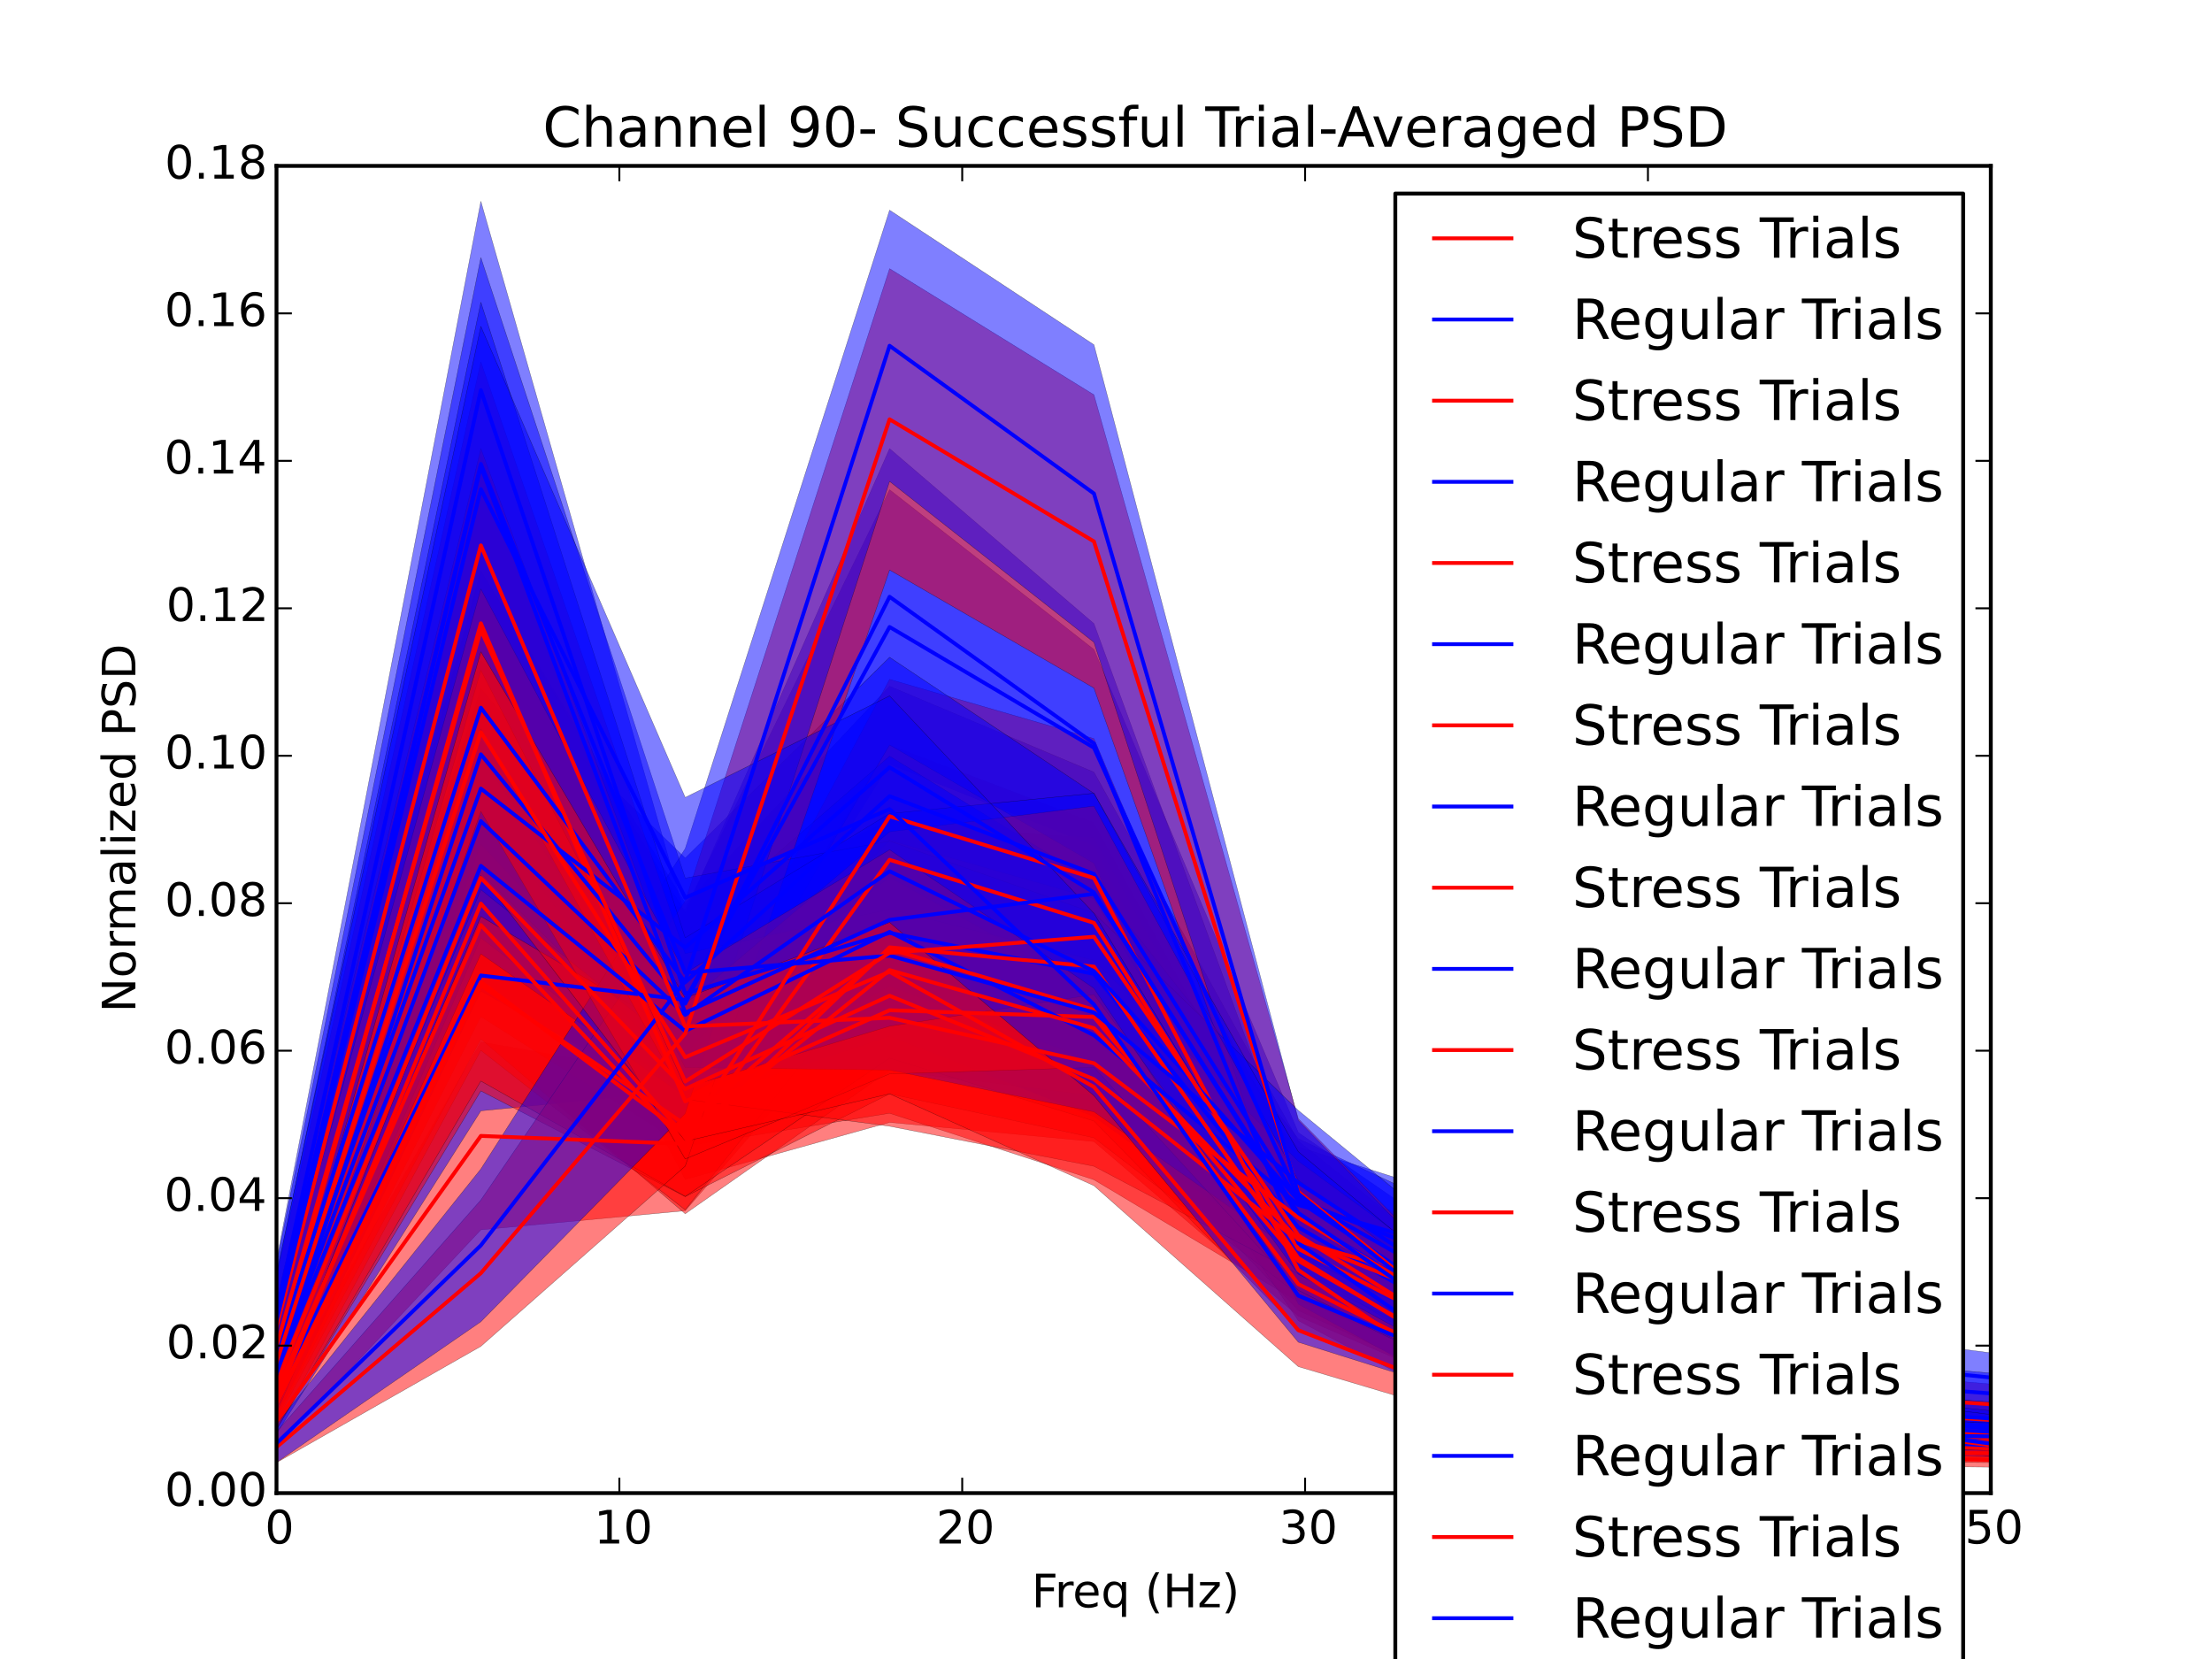 <?xml version="1.0" encoding="utf-8" standalone="no"?>
<!DOCTYPE svg PUBLIC "-//W3C//DTD SVG 1.1//EN"
  "http://www.w3.org/Graphics/SVG/1.1/DTD/svg11.dtd">
<!-- Created with matplotlib (http://matplotlib.org/) -->
<svg height="432pt" version="1.1" viewBox="0 0 576 432" width="576pt" xmlns="http://www.w3.org/2000/svg" xmlns:xlink="http://www.w3.org/1999/xlink">
 <defs>
  <style type="text/css">
*{stroke-linecap:butt;stroke-linejoin:round;}
  </style>
 </defs>
 <g id="figure_1">
  <g id="patch_1">
   <path d="
M0 432
L576 432
L576 0
L0 0
z
" style="fill:#ffffff;"/>
  </g>
  <g id="axes_1">
   <g id="patch_2">
    <path d="
M72 388.8
L518.4 388.8
L518.4 43.2
L72 43.2
z
" style="fill:#ffffff;"/>
   </g>
   <g id="PolyCollection_1">
    <defs>
     <path d="
M72 -68.645
L72 -55.018
L125.215 -111.761
L178.43 -116.726
L231.645 -178.191
L284.86 -165.522
L338.075 -93.645
L391.29 -70.534
L444.505 -63.556
L497.72 -55.214
L550.935 -52.036
L604.15 -54.829
L657.365 -49.504
L710.58 -46.649
L763.795 -46.118
L817.01 -45.5
L870.225 -45.704
L923.44 -152.528
L976.655 -271.179
L1029.87 -72.141
L1083.09 -44.42
L1136.3 -44.231
L1189.52 -44.078
L1242.73 -43.966
L1295.95 -43.938
L1349.16 -43.889
L1402.38 -43.844
L1455.59 -43.778
L1508.81 -43.75
L1562.02 -43.681
L1615.24 -43.993
L1615.24 -44.395
L1615.24 -44.395
L1562.02 -44.059
L1508.81 -44.11
L1455.59 -44.142
L1402.38 -44.228
L1349.16 -44.354
L1295.95 -44.435
L1242.73 -44.589
L1189.52 -44.697
L1136.3 -44.828
L1083.09 -45.166
L1029.87 -80.29
L976.655 -331.979
L923.44 -181.123
L870.225 -47.217
L817.01 -46.926
L763.795 -47.86
L710.58 -48.732
L657.365 -52.616
L604.15 -60.717
L550.935 -57.09
L497.72 -63.535
L444.505 -76.975
L391.29 -87.894
L338.075 -119.98
L284.86 -217.864
L231.645 -238.028
L178.43 -151.526
L125.215 -160.657
L72 -68.645
z
" id="m432abe8b4a" style="stroke:#000000;stroke-opacity:0.5;stroke-width:0.1;"/>
    </defs>
    <g clip-path="url(#p7ff5b81e1d)">
     <use style="fill:#ff0000;fill-opacity:0.5;stroke:#000000;stroke-opacity:0.5;stroke-width:0.1;" x="0.0" xlink:href="#m432abe8b4a" y="432.0"/>
    </g>
   </g>
   <g id="PolyCollection_2">
    <defs>
     <path d="
M72 -78.647
L72 -58.633
L125.215 -142.741
L178.43 -147.965
L231.645 -232.999
L284.86 -211.71
L338.075 -103.452
L391.29 -79.264
L444.505 -69.398
L497.72 -59.317
L550.935 -55.537
L604.15 -60.586
L657.365 -52.186
L710.58 -47.706
L763.795 -46.902
L817.01 -46.241
L870.225 -45.833
L923.44 -45.472
L976.655 -45.187
L1029.87 -45.03
L1083.09 -44.771
L1136.3 -44.57
L1189.52 -44.401
L1242.73 -44.287
L1295.95 -44.222
L1349.16 -44.127
L1402.38 -44.07
L1455.59 -44.026
L1508.81 -43.953
L1562.02 -43.917
L1615.24 -44.271
L1615.24 -44.921
L1615.24 -44.921
L1562.02 -44.388
L1508.81 -44.484
L1455.59 -44.631
L1402.38 -44.763
L1349.16 -44.842
L1295.95 -44.918
L1242.73 -45.075
L1189.52 -45.314
L1136.3 -45.52
L1083.09 -45.815
L1029.87 -46.195
L976.655 -46.646
L923.44 -46.979
L870.225 -47.272
L817.01 -48.154
L763.795 -49.308
L710.58 -50.456
L657.365 -56.431
L604.15 -68.241
L550.935 -61.975
L497.72 -69.327
L444.505 -89.879
L391.29 -100.465
L338.075 -137.091
L284.86 -262.883
L231.645 -304.479
L178.43 -195.324
L125.215 -213.23
L72 -78.647
z
" id="m77c6994f5b" style="stroke:#000000;stroke-opacity:0.5;stroke-width:0.1;"/>
    </defs>
    <g clip-path="url(#p7ff5b81e1d)">
     <use style="fill:#0000ff;fill-opacity:0.5;stroke:#000000;stroke-opacity:0.5;stroke-width:0.1;" x="0.0" xlink:href="#m77c6994f5b" y="432.0"/>
    </g>
   </g>
   <g id="PolyCollection_3">
    <defs>
     <path d="
M72 -89.911
L72 -68.259
L125.215 -225.039
L178.43 -124.88
L231.645 -139.739
L284.86 -134.737
L338.075 -89.281
L391.29 -66.115
L444.505 -56.205
L497.72 -52.462
L550.935 -51.001
L604.15 -51.965
L657.365 -49.11
L710.58 -47.2
L763.795 -46.549
L817.01 -45.881
L870.225 -45.808
L923.44 -118.143
L976.655 -198.801
L1029.87 -63.256
L1083.09 -44.41
L1136.3 -44.179
L1189.52 -44.078
L1242.73 -44.022
L1295.95 -43.943
L1349.16 -43.872
L1402.38 -43.804
L1455.59 -43.769
L1508.81 -43.733
L1562.02 -43.669
L1615.24 -43.766
L1615.24 -44.164
L1615.24 -44.164
L1562.02 -44.088
L1508.81 -44.123
L1455.59 -44.169
L1402.38 -44.273
L1349.16 -44.374
L1295.95 -44.452
L1242.73 -44.602
L1189.52 -44.779
L1136.3 -45.056
L1083.09 -45.438
L1029.87 -70.536
L976.655 -251.82
L923.44 -143.703
L870.225 -47.56
L817.01 -47.722
L763.795 -48.647
L710.58 -50.023
L657.365 -52.658
L604.15 -57.291
L550.935 -56.199
L497.72 -58.719
L444.505 -66.302
L391.29 -79.855
L338.075 -118.1
L284.86 -199.613
L231.645 -198.127
L178.43 -165.531
L125.215 -314.352
L72 -89.911
z
" id="m73e7fc8568" style="stroke:#000000;stroke-opacity:0.5;stroke-width:0.1;"/>
    </defs>
    <g clip-path="url(#p7ff5b81e1d)">
     <use style="fill:#ff0000;fill-opacity:0.5;stroke:#000000;stroke-opacity:0.5;stroke-width:0.1;" x="0.0" xlink:href="#m73e7fc8568" y="432.0"/>
    </g>
   </g>
   <g id="PolyCollection_4">
    <defs>
     <path d="
M72 -103.785
L72 -77.202
L125.215 -281.224
L178.43 -153.126
L231.645 -159.75
L284.86 -151.732
L338.075 -98.636
L391.29 -73.094
L444.505 -62.133
L497.72 -56.606
L550.935 -53.803
L604.15 -55.449
L657.365 -50.886
L710.58 -48.486
L763.795 -47.831
L817.01 -46.788
L870.225 -46.114
L923.44 -45.692
L976.655 -45.292
L1029.87 -44.972
L1083.09 -44.833
L1136.3 -44.677
L1189.52 -44.477
L1242.73 -44.305
L1295.95 -44.186
L1349.16 -44.115
L1402.38 -44.075
L1455.59 -44.006
L1508.81 -43.945
L1562.02 -43.863
L1615.24 -43.989
L1615.24 -44.46
L1615.24 -44.46
L1562.02 -44.299
L1508.81 -44.434
L1455.59 -44.574
L1402.38 -44.665
L1349.16 -44.794
L1295.95 -44.905
L1242.73 -44.962
L1189.52 -45.233
L1136.3 -45.594
L1083.09 -45.921
L1029.87 -46.228
L976.655 -46.568
L923.44 -47.147
L870.225 -48.012
L817.01 -49.102
L763.795 -50.546
L710.58 -51.968
L657.365 -55.381
L604.15 -61.329
L550.935 -59.985
L497.72 -63.979
L444.505 -72.969
L391.29 -90.601
L338.075 -126.227
L284.86 -205.067
L231.645 -218.409
L178.43 -193.424
L125.215 -379.588
L72 -103.785
z
" id="m063ca873c1" style="stroke:#000000;stroke-opacity:0.5;stroke-width:0.1;"/>
    </defs>
    <g clip-path="url(#p7ff5b81e1d)">
     <use style="fill:#0000ff;fill-opacity:0.5;stroke:#000000;stroke-opacity:0.5;stroke-width:0.1;" x="0.0" xlink:href="#m063ca873c1" y="432.0"/>
    </g>
   </g>
   <g id="PolyCollection_5">
    <defs>
     <path d="
M72 -80.777
L72 -62.465
L125.215 -167.269
L178.43 -133.472
L231.645 -142.123
L284.86 -124.8
L338.075 -92.974
L391.29 -79.668
L444.505 -68.616
L497.72 -62.038
L550.935 -59.49
L604.15 -59.542
L657.365 -56.358
L710.58 -55.078
L763.795 -53.596
L817.01 -52.931
L870.225 -52.379
L923.44 -103.435
L976.655 -160.063
L1029.87 -63.09
L1083.09 -49.817
L1136.3 -49.199
L1189.52 -48.514
L1242.73 -48.386
L1295.95 -48.071
L1349.16 -47.633
L1402.38 -47.263
L1455.59 -46.953
L1508.81 -46.728
L1562.02 -46.437
L1615.24 -46.301
L1615.24 -48.822
L1615.24 -48.822
L1562.02 -49.077
L1508.81 -49.471
L1455.59 -49.557
L1402.38 -50.019
L1349.16 -50.625
L1295.95 -51.305
L1242.73 -51.955
L1189.52 -52.647
L1136.3 -52.961
L1083.09 -53.567
L1029.87 -72.205
L976.655 -201.211
L923.44 -125.892
L870.225 -59.217
L817.01 -59.055
L763.795 -61.107
L710.58 -62.339
L657.365 -64.24
L604.15 -69.729
L550.935 -68.765
L497.72 -73.39
L444.505 -85.334
L391.29 -107.133
L338.075 -124.778
L284.86 -177.146
L231.645 -203.292
L178.43 -163.424
L125.215 -239.513
L72 -80.777
z
" id="mf8f5e8308f" style="stroke:#000000;stroke-opacity:0.5;stroke-width:0.1;"/>
    </defs>
    <g clip-path="url(#p7ff5b81e1d)">
     <use style="fill:#ff0000;fill-opacity:0.5;stroke:#000000;stroke-opacity:0.5;stroke-width:0.1;" x="0.0" xlink:href="#mf8f5e8308f" y="432.0"/>
    </g>
   </g>
   <g id="PolyCollection_6">
    <defs>
     <path d="
M72 -86.676
L72 -62.883
L125.215 -173.898
L178.43 -144.063
L231.645 -162.175
L284.86 -141.239
L338.075 -103.081
L391.29 -89.204
L444.505 -77.931
L497.72 -68.419
L550.935 -64.398
L604.15 -64.578
L657.365 -61.366
L710.58 -58.377
L763.795 -57.451
L817.01 -56.146
L870.225 -54.864
L923.44 -53.575
L976.655 -52.533
L1029.87 -51.728
L1083.09 -50.962
L1136.3 -50.606
L1189.52 -49.876
L1242.73 -49.555
L1295.95 -49.075
L1349.16 -48.859
L1402.38 -48.293
L1455.59 -47.992
L1508.81 -47.674
L1562.02 -47.337
L1615.24 -47.07
L1615.24 -49.661
L1615.24 -49.661
L1562.02 -50.386
L1508.81 -50.757
L1455.59 -51.259
L1402.38 -52.126
L1349.16 -52.538
L1295.95 -52.661
L1242.73 -53.505
L1189.52 -54.73
L1136.3 -55.332
L1083.09 -56.331
L1029.87 -58.334
L976.655 -61.02
L923.44 -61.757
L870.225 -62.317
L817.01 -63.876
L763.795 -65.209
L710.58 -66.99
L657.365 -70.406
L604.15 -75.474
L550.935 -75.536
L497.72 -82.375
L444.505 -98.772
L391.29 -116.518
L338.075 -133.371
L284.86 -183.612
L231.645 -216.519
L178.43 -182.997
L125.215 -239.168
L72 -86.676
z
" id="mc1ae140b8f" style="stroke:#000000;stroke-opacity:0.5;stroke-width:0.1;"/>
    </defs>
    <g clip-path="url(#p7ff5b81e1d)">
     <use style="fill:#0000ff;fill-opacity:0.5;stroke:#000000;stroke-opacity:0.5;stroke-width:0.1;" x="0.0" xlink:href="#mc1ae140b8f" y="432.0"/>
    </g>
   </g>
   <g id="PolyCollection_7">
    <defs>
     <path d="
M72 -77.297
L72 -61.921
L125.215 -161.445
L178.43 -115.937
L231.645 -153.258
L284.86 -146.699
L338.075 -90.766
L391.29 -66.179
L444.505 -56.371
L497.72 -52.413
L550.935 -51.762
L604.15 -53.804
L657.365 -49.743
L710.58 -47.716
L763.795 -47.164
L817.01 -46.665
L870.225 -46.607
L923.44 -145.597
L976.655 -257.17
L1029.87 -70.654
L1083.09 -44.982
L1136.3 -44.713
L1189.52 -44.577
L1242.73 -44.412
L1295.95 -44.349
L1349.16 -44.246
L1402.38 -44.181
L1455.59 -44.094
L1508.81 -44.031
L1562.02 -43.961
L1615.24 -44.09
L1615.24 -44.572
L1615.24 -44.572
L1562.02 -44.434
L1508.81 -44.556
L1455.59 -44.694
L1402.38 -44.791
L1349.16 -44.902
L1295.95 -45.02
L1242.73 -45.192
L1189.52 -45.354
L1136.3 -45.586
L1083.09 -46.066
L1029.87 -79.994
L976.655 -323.674
L923.44 -178.632
L870.225 -48.646
L817.01 -48.426
L763.795 -49.88
L710.58 -50.628
L657.365 -53.624
L604.15 -59.979
L550.935 -57.207
L497.72 -58.855
L444.505 -64.768
L391.29 -77.21
L338.075 -118.028
L284.86 -213.888
L231.645 -217.363
L178.43 -152.33
L125.215 -220.772
L72 -77.297
z
" id="mc75664afcd" style="stroke:#000000;stroke-opacity:0.5;stroke-width:0.1;"/>
    </defs>
    <g clip-path="url(#p7ff5b81e1d)">
     <use style="fill:#ff0000;fill-opacity:0.5;stroke:#000000;stroke-opacity:0.5;stroke-width:0.1;" x="0.0" xlink:href="#mc75664afcd" y="432.0"/>
    </g>
   </g>
   <g id="PolyCollection_8">
    <defs>
     <path d="
M72 -91.275
L72 -68.2
L125.215 -212.187
L178.43 -155.596
L231.645 -196.058
L284.86 -177.925
L338.075 -103.696
L391.29 -75.195
L444.505 -63.827
L497.72 -57.244
L550.935 -55.991
L604.15 -58.303
L657.365 -52.875
L710.58 -50.112
L763.795 -48.928
L817.01 -47.986
L870.225 -47.278
L923.44 -46.851
L976.655 -46.342
L1029.87 -45.889
L1083.09 -45.496
L1136.3 -45.25
L1189.52 -45.09
L1242.73 -44.973
L1295.95 -44.797
L1349.16 -44.625
L1402.38 -44.494
L1455.59 -44.486
L1508.81 -44.404
L1562.02 -44.292
L1615.24 -44.481
L1615.24 -45.211
L1615.24 -45.211
L1562.02 -45.035
L1508.81 -45.168
L1455.59 -45.404
L1402.38 -45.562
L1349.16 -45.636
L1295.95 -45.843
L1242.73 -46.013
L1189.52 -46.311
L1136.3 -46.766
L1083.09 -47.209
L1029.87 -47.596
L976.655 -48.133
L923.44 -48.86
L870.225 -49.595
L817.01 -50.53
L763.795 -52.354
L710.58 -54.417
L657.365 -58.08
L604.15 -67.078
L550.935 -62.863
L497.72 -65.316
L444.505 -74.707
L391.29 -92.255
L338.075 -134.878
L284.86 -230.943
L231.645 -253.306
L178.43 -196.808
L125.215 -283.247
L72 -91.275
z
" id="mc5af6905ca" style="stroke:#000000;stroke-opacity:0.5;stroke-width:0.1;"/>
    </defs>
    <g clip-path="url(#p7ff5b81e1d)">
     <use style="fill:#0000ff;fill-opacity:0.5;stroke:#000000;stroke-opacity:0.5;stroke-width:0.1;" x="0.0" xlink:href="#mc5af6905ca" y="432.0"/>
    </g>
   </g>
   <g id="PolyCollection_9">
    <defs>
     <path d="
M72 -75.593
L72 -59.651
L125.215 -158.487
L178.43 -116.937
L231.645 -183.792
L284.86 -167.057
L338.075 -88.102
L391.29 -60.044
L444.505 -53.658
L497.72 -50.195
L550.935 -49.608
L604.15 -51.188
L657.365 -48.074
L710.58 -46.236
L763.795 -45.681
L817.01 -45.327
L870.225 -45.5
L923.44 -133.148
L976.655 -231.169
L1029.87 -67.3
L1083.09 -44.34
L1136.3 -44.134
L1189.52 -44.06
L1242.73 -43.977
L1295.95 -43.858
L1349.16 -43.821
L1402.38 -43.809
L1455.59 -43.776
L1508.81 -43.72
L1562.02 -43.67
L1615.24 -43.806
L1615.24 -44.199
L1615.24 -44.199
L1562.02 -43.996
L1508.81 -44.064
L1455.59 -44.147
L1402.38 -44.266
L1349.16 -44.363
L1295.95 -44.396
L1242.73 -44.51
L1189.52 -44.643
L1136.3 -44.77
L1083.09 -45.093
L1029.87 -75.067
L976.655 -290.268
L923.44 -161.707
L870.225 -46.955
L817.01 -46.77
L763.795 -47.574
L710.58 -48.413
L657.365 -51.105
L604.15 -56.111
L550.935 -52.761
L497.72 -54.357
L444.505 -58.722
L391.29 -69.202
L338.075 -114.507
L284.86 -239.664
L231.645 -255.107
L178.43 -155.128
L125.215 -234.921
L72 -75.593
z
" id="m84ab4add22" style="stroke:#000000;stroke-opacity:0.5;stroke-width:0.1;"/>
    </defs>
    <g clip-path="url(#p7ff5b81e1d)">
     <use style="fill:#ff0000;fill-opacity:0.5;stroke:#000000;stroke-opacity:0.5;stroke-width:0.1;" x="0.0" xlink:href="#m84ab4add22" y="432.0"/>
    </g>
   </g>
   <g id="PolyCollection_10">
    <defs>
     <path d="
M72 -84.449
L72 -63.962
L125.215 -187.78
L178.43 -146.976
L231.645 -238.019
L284.86 -207.21
L338.075 -92.401
L391.29 -63.495
L444.505 -57.014
L497.72 -53.171
L550.935 -51.76
L604.15 -54.332
L657.365 -49.589
L710.58 -47.173
L763.795 -46.526
L817.01 -45.996
L870.225 -45.506
L923.44 -45.227
L976.655 -44.962
L1029.87 -44.684
L1083.09 -44.462
L1136.3 -44.384
L1189.52 -44.249
L1242.73 -44.179
L1295.95 -44.112
L1349.16 -44.044
L1402.38 -43.963
L1455.59 -43.888
L1508.81 -43.84
L1562.02 -43.798
L1615.24 -44.003
L1615.24 -44.647
L1615.24 -44.647
L1562.02 -44.351
L1508.81 -44.417
L1455.59 -44.527
L1402.38 -44.656
L1349.16 -44.731
L1295.95 -44.822
L1242.73 -44.98
L1189.52 -45.178
L1136.3 -45.346
L1083.09 -45.664
L1029.87 -46.023
L976.655 -46.432
L923.44 -46.829
L870.225 -47.314
L817.01 -47.985
L763.795 -48.986
L710.58 -50.223
L657.365 -54.24
L604.15 -61.426
L550.935 -57.054
L497.72 -59.759
L444.505 -66.646
L391.29 -78.543
L338.075 -124.243
L284.86 -269.613
L231.645 -315.186
L178.43 -194.306
L125.215 -283.362
L72 -84.449
z
" id="me809247762" style="stroke:#000000;stroke-opacity:0.5;stroke-width:0.1;"/>
    </defs>
    <g clip-path="url(#p7ff5b81e1d)">
     <use style="fill:#0000ff;fill-opacity:0.5;stroke:#000000;stroke-opacity:0.5;stroke-width:0.1;" x="0.0" xlink:href="#me809247762" y="432.0"/>
    </g>
   </g>
   <g id="PolyCollection_11">
    <defs>
     <path d="
M72 -73.844
L72 -59.754
L125.215 -147.931
L178.43 -120.416
L231.645 -147.166
L284.86 -135.723
L338.075 -94.822
L391.29 -76.571
L444.505 -65.086
L497.72 -59.095
L550.935 -56.787
L604.15 -57.703
L657.365 -53.831
L710.58 -51.44
L763.795 -50.494
L817.01 -49.586
L870.225 -48.969
L923.44 -130.863
L976.655 -221.557
L1029.87 -67.965
L1083.09 -46.459
L1136.3 -45.907
L1189.52 -45.669
L1242.73 -45.491
L1295.95 -45.229
L1349.16 -45.079
L1402.38 -44.943
L1455.59 -44.816
L1508.81 -44.707
L1562.02 -44.577
L1615.24 -44.678
L1615.24 -45.595
L1615.24 -45.595
L1562.02 -45.487
L1508.81 -45.633
L1455.59 -45.8
L1402.38 -45.953
L1349.16 -46.275
L1295.95 -46.669
L1242.73 -46.867
L1189.52 -47.147
L1136.3 -47.571
L1083.09 -48.308
L1029.87 -77.733
L976.655 -283.389
L923.44 -160.986
L870.225 -52.554
L817.01 -53.611
L763.795 -55.304
L710.58 -57.159
L657.365 -60.416
L604.15 -66.719
L550.935 -63.607
L497.72 -67.946
L444.505 -77.621
L391.29 -98.491
L338.075 -123.6
L284.86 -192.794
L231.645 -211.599
L178.43 -152.381
L125.215 -204.656
L72 -73.844
z
" id="mb9baedffc6" style="stroke:#000000;stroke-opacity:0.5;stroke-width:0.1;"/>
    </defs>
    <g clip-path="url(#p7ff5b81e1d)">
     <use style="fill:#ff0000;fill-opacity:0.5;stroke:#000000;stroke-opacity:0.5;stroke-width:0.1;" x="0.0" xlink:href="#mb9baedffc6" y="432.0"/>
    </g>
   </g>
   <g id="PolyCollection_12">
    <defs>
     <path d="
M72 -86.241
L72 -65.012
L125.215 -183.62
L178.43 -146.467
L231.645 -175.181
L284.86 -155.773
L338.075 -103.524
L391.29 -86.506
L444.505 -73.636
L497.72 -65.212
L550.935 -61.711
L604.15 -63.828
L657.365 -58.28
L710.58 -54.486
L763.795 -53.751
L817.01 -52.326
L870.225 -50.932
L923.44 -49.966
L976.655 -48.859
L1029.87 -48.112
L1083.09 -47.632
L1136.3 -47.262
L1189.52 -46.625
L1242.73 -46.306
L1295.95 -46.138
L1349.16 -45.872
L1402.38 -45.579
L1455.59 -45.402
L1508.81 -45.239
L1562.02 -45.106
L1615.24 -45.3
L1615.24 -46.405
L1615.24 -46.405
L1562.02 -46.369
L1508.81 -46.758
L1455.59 -47.039
L1402.38 -47.298
L1349.16 -47.583
L1295.95 -48.094
L1242.73 -48.675
L1189.52 -48.914
L1136.3 -49.373
L1083.09 -50.094
L1029.87 -50.775
L976.655 -52.447
L923.44 -53.903
L870.225 -55.823
L817.01 -57.932
L763.795 -59.439
L710.58 -60.67
L657.365 -66.178
L604.15 -75.218
L550.935 -71.808
L497.72 -76.153
L444.505 -92.446
L391.29 -110.586
L338.075 -135.489
L284.86 -202.461
L231.645 -235.092
L178.43 -188.986
L125.215 -252.714
L72 -86.241
z
" id="mde63c333e4" style="stroke:#000000;stroke-opacity:0.5;stroke-width:0.1;"/>
    </defs>
    <g clip-path="url(#p7ff5b81e1d)">
     <use style="fill:#0000ff;fill-opacity:0.5;stroke:#000000;stroke-opacity:0.5;stroke-width:0.1;" x="0.0" xlink:href="#mde63c333e4" y="432.0"/>
    </g>
   </g>
   <g id="PolyCollection_13">
    <defs>
     <path d="
M72 -72.967
L72 -59.79
L125.215 -150.497
L178.43 -120.454
L231.645 -156.47
L284.86 -140.096
L338.075 -85.809
L391.29 -64.713
L444.505 -58.108
L497.72 -54.199
L550.935 -52.549
L604.15 -53.689
L657.365 -51.133
L710.58 -49.031
L763.795 -48.189
L817.01 -47.435
L870.225 -47.34
L923.44 -158.544
L976.655 -282.924
L1029.87 -74.416
L1083.09 -45.679
L1136.3 -45.405
L1189.52 -45.283
L1242.73 -45.074
L1295.95 -44.989
L1349.16 -44.821
L1402.38 -44.681
L1455.59 -44.601
L1508.81 -44.447
L1562.02 -44.358
L1615.24 -44.454
L1615.24 -45.248
L1615.24 -45.248
L1562.02 -45.132
L1508.81 -45.307
L1455.59 -45.423
L1402.38 -45.615
L1349.16 -45.785
L1295.95 -46.008
L1242.73 -46.3
L1189.52 -46.457
L1136.3 -46.701
L1083.09 -47.193
L1029.87 -83.533
L976.655 -344.146
L923.44 -189.046
L870.225 -50.062
L817.01 -49.853
L763.795 -51.056
L710.58 -52.124
L657.365 -55.15
L604.15 -60.27
L550.935 -57.895
L497.72 -60.464
L444.505 -65.677
L391.29 -77.073
L338.075 -109.425
L284.86 -198.002
L231.645 -213.19
L178.43 -157.832
L125.215 -200.336
L72 -72.967
z
" id="md201c1131d" style="stroke:#000000;stroke-opacity:0.5;stroke-width:0.1;"/>
    </defs>
    <g clip-path="url(#p7ff5b81e1d)">
     <use style="fill:#ff0000;fill-opacity:0.5;stroke:#000000;stroke-opacity:0.5;stroke-width:0.1;" x="0.0" xlink:href="#md201c1131d" y="432.0"/>
    </g>
   </g>
   <g id="PolyCollection_14">
    <defs>
     <path d="
M72 -88.286
L72 -68.035
L125.215 -193.356
L178.43 -161.951
L231.645 -203.57
L284.86 -173.829
L338.075 -101.29
L391.29 -75.06
L444.505 -65.148
L497.72 -59.458
L550.935 -56.455
L604.15 -59.019
L657.365 -54.081
L710.58 -51.385
L763.795 -50.238
L817.01 -48.931
L870.225 -48.267
L923.44 -47.761
L976.655 -47.199
L1029.87 -46.782
L1083.09 -46.471
L1136.3 -46.104
L1189.52 -45.933
L1242.73 -45.855
L1295.95 -45.513
L1349.16 -45.263
L1402.38 -45.179
L1455.59 -45.143
L1508.81 -44.96
L1562.02 -44.817
L1615.24 -44.922
L1615.24 -45.967
L1615.24 -45.967
L1562.02 -45.714
L1508.81 -45.988
L1455.59 -46.324
L1402.38 -46.546
L1349.16 -46.793
L1295.95 -47.058
L1242.73 -47.381
L1189.52 -47.794
L1136.3 -48.066
L1083.09 -48.535
L1029.87 -49.157
L976.655 -49.631
L923.44 -50.64
L870.225 -51.536
L817.01 -52.285
L763.795 -54.053
L710.58 -55.653
L657.365 -60.09
L604.15 -68.382
L550.935 -64.734
L497.72 -68.35
L444.505 -76.643
L391.29 -91.17
L338.075 -129.207
L284.86 -225.383
L231.645 -260.847
L178.43 -208.554
L125.215 -259.938
L72 -88.286
z
" id="m1035bba848" style="stroke:#000000;stroke-opacity:0.5;stroke-width:0.1;"/>
    </defs>
    <g clip-path="url(#p7ff5b81e1d)">
     <use style="fill:#0000ff;fill-opacity:0.5;stroke:#000000;stroke-opacity:0.5;stroke-width:0.1;" x="0.0" xlink:href="#m1035bba848" y="432.0"/>
    </g>
   </g>
   <g id="PolyCollection_15">
    <defs>
     <path d="
M72 -59.174
L72 -51.139
L125.215 -81.417
L178.43 -128.341
L231.645 -283.578
L284.86 -252.835
L338.075 -102.614
L391.29 -71.208
L444.505 -64.006
L497.72 -54.855
L550.935 -49.573
L604.15 -48.731
L657.365 -46.805
L710.58 -45.654
L763.795 -45.206
L817.01 -44.769
L870.225 -44.66
L923.44 -64.865
L976.655 -87.657
L1029.87 -49.329
L1083.09 -44.025
L1136.3 -43.881
L1189.52 -43.837
L1242.73 -43.798
L1295.95 -43.763
L1349.16 -43.707
L1402.38 -43.648
L1455.59 -43.657
L1508.81 -43.62
L1562.02 -43.567
L1615.24 -43.581
L1615.24 -43.94
L1615.24 -43.94
L1562.02 -43.892
L1508.81 -43.934
L1455.59 -43.998
L1402.38 -44.12
L1349.16 -44.18
L1295.95 -44.278
L1242.73 -44.348
L1189.52 -44.44
L1136.3 -44.56
L1083.09 -44.739
L1029.87 -53.5
L976.655 -115.175
L923.44 -78.229
L870.225 -45.703
L817.01 -46.033
L763.795 -46.48
L710.58 -47.242
L657.365 -49.058
L604.15 -51.928
L550.935 -53.554
L497.72 -61.688
L444.505 -75.763
L391.29 -86.641
L338.075 -140.69
L284.86 -329.195
L231.645 -362.042
L178.43 -197.38
L125.215 -119.527
L72 -59.174
z
" id="m0bec6024fb" style="stroke:#000000;stroke-opacity:0.5;stroke-width:0.1;"/>
    </defs>
    <g clip-path="url(#p7ff5b81e1d)">
     <use style="fill:#ff0000;fill-opacity:0.5;stroke:#000000;stroke-opacity:0.5;stroke-width:0.1;" x="0.0" xlink:href="#m0bec6024fb" y="432.0"/>
    </g>
   </g>
   <g id="PolyCollection_16">
    <defs>
     <path d="
M72 -61.108
L72 -51.182
L125.215 -87.824
L178.43 -142.025
L231.645 -306.652
L284.86 -264.746
L338.075 -102.08
L391.29 -70.623
L444.505 -65.081
L497.72 -54.845
L550.935 -49.711
L604.15 -49.045
L657.365 -46.942
L710.58 -45.721
L763.795 -45.152
L817.01 -44.846
L870.225 -44.641
L923.44 -44.424
L976.655 -44.271
L1029.87 -44.17
L1083.09 -44.01
L1136.3 -43.944
L1189.52 -43.868
L1242.73 -43.823
L1295.95 -43.754
L1349.16 -43.717
L1402.38 -43.666
L1455.59 -43.644
L1508.81 -43.609
L1562.02 -43.554
L1615.24 -43.603
L1615.24 -43.922
L1615.24 -43.922
L1562.02 -43.89
L1508.81 -43.91
L1455.59 -44.005
L1402.38 -44.097
L1349.16 -44.173
L1295.95 -44.263
L1242.73 -44.352
L1189.52 -44.463
L1136.3 -44.564
L1083.09 -44.749
L1029.87 -44.903
L976.655 -45.139
L923.44 -45.372
L870.225 -45.605
L817.01 -46.081
L763.795 -46.57
L710.58 -47.248
L657.365 -49.355
L604.15 -52.612
L550.935 -53.805
L497.72 -62.808
L444.505 -77.278
L391.29 -85.539
L338.075 -140.244
L284.86 -342.225
L231.645 -377.279
L178.43 -211.023
L125.215 -127.603
L72 -61.108
z
" id="m50eb26ec66" style="stroke:#000000;stroke-opacity:0.5;stroke-width:0.1;"/>
    </defs>
    <g clip-path="url(#p7ff5b81e1d)">
     <use style="fill:#0000ff;fill-opacity:0.5;stroke:#000000;stroke-opacity:0.5;stroke-width:0.1;" x="0.0" xlink:href="#m50eb26ec66" y="432.0"/>
    </g>
   </g>
   <g id="PolyCollection_17">
    <defs>
     <path d="
M72 -99.457
L72 -73.491
L125.215 -242.201
L178.43 -145.748
L231.645 -138.734
L284.86 -128.31
L338.075 -100.229
L391.29 -74.94
L444.505 -61.252
L497.72 -55.999
L550.935 -53.757
L604.15 -52.87
L657.365 -50
L710.58 -48.379
L763.795 -47.697
L817.01 -46.949
L870.225 -46.637
L923.44 -88.473
L976.655 -135.912
L1029.87 -56.175
L1083.09 -45.309
L1136.3 -45.083
L1189.52 -44.864
L1242.73 -44.701
L1295.95 -44.508
L1349.16 -44.451
L1402.38 -44.402
L1455.59 -44.275
L1508.81 -44.154
L1562.02 -44.115
L1615.24 -44.157
L1615.24 -44.888
L1615.24 -44.888
L1562.02 -44.807
L1508.81 -44.876
L1455.59 -44.986
L1402.38 -45.147
L1349.16 -45.364
L1295.95 -45.461
L1242.73 -45.663
L1189.52 -45.963
L1136.3 -46.246
L1083.09 -46.56
L1029.87 -61.051
L976.655 -162.096
L923.44 -102.218
L870.225 -48.952
L817.01 -49.332
L763.795 -50.172
L710.58 -51.656
L657.365 -54.604
L604.15 -58.815
L550.935 -58.547
L497.72 -62.824
L444.505 -71.673
L391.29 -90.816
L338.075 -129.641
L284.86 -181.962
L231.645 -195.204
L178.43 -183.689
L125.215 -337.769
L72 -99.457
z
" id="m9f16fb0563" style="stroke:#000000;stroke-opacity:0.5;stroke-width:0.1;"/>
    </defs>
    <g clip-path="url(#p7ff5b81e1d)">
     <use style="fill:#ff0000;fill-opacity:0.5;stroke:#000000;stroke-opacity:0.5;stroke-width:0.1;" x="0.0" xlink:href="#m9f16fb0563" y="432.0"/>
    </g>
   </g>
   <g id="PolyCollection_18">
    <defs>
     <path d="
M72 -102.946
L72 -74.512
L125.215 -257.449
L178.43 -154.004
L231.645 -153.371
L284.86 -142.484
L338.075 -105.205
L391.29 -79.397
L444.505 -65.321
L497.72 -57.788
L550.935 -54.612
L604.15 -54.389
L657.365 -51.245
L710.58 -49.059
L763.795 -48.316
L817.01 -47.386
L870.225 -46.977
L923.44 -46.357
L976.655 -46.117
L1029.87 -46.007
L1083.09 -45.702
L1136.3 -45.344
L1189.52 -45.081
L1242.73 -45.019
L1295.95 -44.816
L1349.16 -44.591
L1402.38 -44.568
L1455.59 -44.483
L1508.81 -44.391
L1562.02 -44.278
L1615.24 -44.35
L1615.24 -45.068
L1615.24 -45.068
L1562.02 -44.982
L1508.81 -45.159
L1455.59 -45.398
L1402.38 -45.58
L1349.16 -45.831
L1295.95 -46.014
L1242.73 -46.285
L1189.52 -46.518
L1136.3 -46.832
L1083.09 -47.232
L1029.87 -47.551
L976.655 -48.209
L923.44 -48.639
L870.225 -49.027
L817.01 -50.452
L763.795 -51.761
L710.58 -52.893
L657.365 -56.019
L604.15 -61.695
L550.935 -61.273
L497.72 -66.798
L444.505 -77.986
L391.29 -99.145
L338.075 -142.848
L284.86 -194.244
L231.645 -212.972
L178.43 -203.348
L125.215 -364.919
L72 -102.946
z
" id="m8e670617c4" style="stroke:#000000;stroke-opacity:0.5;stroke-width:0.1;"/>
    </defs>
    <g clip-path="url(#p7ff5b81e1d)">
     <use style="fill:#0000ff;fill-opacity:0.5;stroke:#000000;stroke-opacity:0.5;stroke-width:0.1;" x="0.0" xlink:href="#m8e670617c4" y="432.0"/>
    </g>
   </g>
   <g id="PolyCollection_19">
    <defs>
     <path d="
M72 -93.378
L72 -69.387
L125.215 -220.717
L178.43 -130.2
L231.645 -152.363
L284.86 -154.044
L338.075 -96.012
L391.29 -69.129
L444.505 -61.089
L497.72 -55.515
L550.935 -52.085
L604.15 -51.985
L657.365 -49.122
L710.58 -47.442
L763.795 -46.658
L817.01 -46.169
L870.225 -46.048
L923.44 -92.387
L976.655 -144.131
L1029.87 -57.145
L1083.09 -44.885
L1136.3 -44.693
L1189.52 -44.479
L1242.73 -44.355
L1295.95 -44.264
L1349.16 -44.189
L1402.38 -44.101
L1455.59 -44.07
L1508.81 -44.011
L1562.02 -43.948
L1615.24 -43.958
L1615.24 -44.573
L1615.24 -44.573
L1562.02 -44.391
L1508.81 -44.494
L1455.59 -44.659
L1402.38 -44.795
L1349.16 -44.937
L1295.95 -45.047
L1242.73 -45.148
L1189.52 -45.355
L1136.3 -45.579
L1083.09 -45.857
L1029.87 -61.707
L976.655 -174.089
L923.44 -107.517
L870.225 -47.849
L817.01 -48.166
L763.795 -48.833
L710.58 -50.061
L657.365 -52.528
L604.15 -56.972
L550.935 -56.901
L497.72 -63.582
L444.505 -74.125
L391.29 -84.751
L338.075 -124.649
L284.86 -222.096
L231.645 -215.406
L178.43 -170.532
L125.215 -315.192
L72 -93.378
z
" id="maaa63c8897" style="stroke:#000000;stroke-opacity:0.5;stroke-width:0.1;"/>
    </defs>
    <g clip-path="url(#p7ff5b81e1d)">
     <use style="fill:#ff0000;fill-opacity:0.5;stroke:#000000;stroke-opacity:0.5;stroke-width:0.1;" x="0.0" xlink:href="#maaa63c8897" y="432.0"/>
    </g>
   </g>
   <g id="PolyCollection_20">
    <defs>
     <path d="
M72 -99.805
L72 -77.886
L125.215 -267.839
L178.43 -148.804
L231.645 -164.772
L284.86 -173.04
L338.075 -100.246
L391.29 -70.992
L444.505 -63.789
L497.72 -57.67
L550.935 -53.696
L604.15 -53.735
L657.365 -50.239
L710.58 -48.279
L763.795 -47.398
L817.01 -46.769
L870.225 -46.275
L923.44 -45.908
L976.655 -45.635
L1029.87 -45.373
L1083.09 -45.083
L1136.3 -44.925
L1189.52 -44.777
L1242.73 -44.673
L1295.95 -44.56
L1349.16 -44.497
L1402.38 -44.344
L1455.59 -44.239
L1508.81 -44.176
L1562.02 -44.082
L1615.24 -44.19
L1615.24 -44.728
L1615.24 -44.728
L1562.02 -44.627
L1508.81 -44.711
L1455.59 -44.784
L1402.38 -45.018
L1349.16 -45.221
L1295.95 -45.331
L1242.73 -45.5
L1189.52 -45.778
L1136.3 -46.145
L1083.09 -46.427
L1029.87 -46.702
L976.655 -47.153
L923.44 -47.538
L870.225 -48.094
L817.01 -48.871
L763.795 -49.848
L710.58 -51.199
L657.365 -54.297
L604.15 -59.446
L550.935 -59.486
L497.72 -66.278
L444.505 -76.888
L391.29 -87.741
L338.075 -132.097
L284.86 -225.44
L231.645 -220.146
L178.43 -187.804
L125.215 -353.291
L72 -99.805
z
" id="mdee20403af" style="stroke:#000000;stroke-opacity:0.5;stroke-width:0.1;"/>
    </defs>
    <g clip-path="url(#p7ff5b81e1d)">
     <use style="fill:#0000ff;fill-opacity:0.5;stroke:#000000;stroke-opacity:0.5;stroke-width:0.1;" x="0.0" xlink:href="#mdee20403af" y="432.0"/>
    </g>
   </g>
   <g id="PolyCollection_21">
    <defs>
     <path d="
M72 -87.073
L72 -67.278
L125.215 -204.007
L178.43 -134.808
L231.645 -147.162
L284.86 -123.258
L338.075 -76.141
L391.29 -60.297
L444.505 -53.893
L497.72 -51.342
L550.935 -50.815
L604.15 -53.794
L657.365 -49.732
L710.58 -47.645
L763.795 -47.097
L817.01 -46.213
L870.225 -46.043
L923.44 -142.442
L976.655 -250.723
L1029.87 -69.759
L1083.09 -44.515
L1136.3 -44.309
L1189.52 -44.144
L1242.73 -44.034
L1295.95 -43.929
L1349.16 -43.904
L1402.38 -43.868
L1455.59 -43.793
L1508.81 -43.748
L1562.02 -43.688
L1615.24 -43.914
L1615.24 -44.337
L1615.24 -44.337
L1562.02 -44.06
L1508.81 -44.127
L1455.59 -44.187
L1402.38 -44.306
L1349.16 -44.4
L1295.95 -44.447
L1242.73 -44.533
L1189.52 -44.718
L1136.3 -44.97
L1083.09 -45.358
L1029.87 -78.194
L976.655 -311.847
L923.44 -171.685
L870.225 -47.859
L817.01 -48.041
L763.795 -49.355
L710.58 -50.766
L657.365 -54.227
L604.15 -60.62
L550.935 -55.927
L497.72 -56.138
L444.505 -59.828
L391.29 -69.503
L338.075 -95.084
L284.86 -174.652
L231.645 -210.732
L178.43 -178.614
L125.215 -278.645
L72 -87.073
z
" id="mb495a6e2a8" style="stroke:#000000;stroke-opacity:0.5;stroke-width:0.1;"/>
    </defs>
    <g clip-path="url(#p7ff5b81e1d)">
     <use style="fill:#ff0000;fill-opacity:0.5;stroke:#000000;stroke-opacity:0.5;stroke-width:0.1;" x="0.0" xlink:href="#mb495a6e2a8" y="432.0"/>
    </g>
   </g>
   <g id="PolyCollection_22">
    <defs>
     <path d="
M72 -100.515
L72 -75.558
L125.215 -262.277
L178.43 -172.125
L231.645 -191.808
L284.86 -146.685
L338.075 -82.496
L391.29 -65.776
L444.505 -58.356
L497.72 -54.557
L550.935 -54.261
L604.15 -58.408
L657.365 -52.698
L710.58 -49.583
L763.795 -48.282
L817.01 -47.416
L870.225 -46.635
L923.44 -45.905
L976.655 -45.407
L1029.87 -45.107
L1083.09 -44.86
L1136.3 -44.688
L1189.52 -44.489
L1242.73 -44.362
L1295.95 -44.329
L1349.16 -44.198
L1402.38 -44.084
L1455.59 -44.031
L1508.81 -44.009
L1562.02 -43.938
L1615.24 -44.214
L1615.24 -44.824
L1615.24 -44.824
L1562.02 -44.451
L1508.81 -44.564
L1455.59 -44.734
L1402.38 -44.848
L1349.16 -44.935
L1295.95 -45.064
L1242.73 -45.155
L1189.52 -45.347
L1136.3 -45.683
L1083.09 -46.096
L1029.87 -46.605
L976.655 -47.1
L923.44 -48.083
L870.225 -49.079
L817.01 -50.225
L763.795 -51.789
L710.58 -53.495
L657.365 -58.605
L604.15 -68.046
L550.935 -60.803
L497.72 -61.948
L444.505 -68.278
L391.29 -78.999
L338.075 -106.738
L284.86 -194.186
L231.645 -250.792
L178.43 -224.344
L125.215 -346.997
L72 -100.515
z
" id="mb29bd629b3" style="stroke:#000000;stroke-opacity:0.5;stroke-width:0.1;"/>
    </defs>
    <g clip-path="url(#p7ff5b81e1d)">
     <use style="fill:#0000ff;fill-opacity:0.5;stroke:#000000;stroke-opacity:0.5;stroke-width:0.1;" x="0.0" xlink:href="#mb29bd629b3" y="432.0"/>
    </g>
   </g>
   <g id="line2d_1">
    <path clip-path="url(#p7ff5b81e1d)" d="
M72 370.168
L125.215 295.791
L178.43 297.874
L231.645 223.89
L284.86 240.307
L338.075 325.188
L391.29 352.786
L444.505 361.735
L497.72 372.626
L550.935 377.437
L577 375.865" style="fill:none;stroke:#ff0000;stroke-linecap:square;"/>
   </g>
   <g id="line2d_2">
    <path clip-path="url(#p7ff5b81e1d)" d="
M72 363.36
L125.215 254.015
L178.43 260.356
L231.645 163.261
L284.86 194.703
L338.075 311.728
L391.29 342.135
L444.505 352.362
L497.72 367.678
L550.935 373.244
L577 370.473" style="fill:none;stroke:#0000ff;stroke-linecap:square;"/>
   </g>
   <g id="line2d_3">
    <path clip-path="url(#p7ff5b81e1d)" d="
M72 352.915
L125.215 162.305
L178.43 286.794
L231.645 263.067
L284.86 264.825
L338.075 328.309
L391.29 359.015
L444.505 370.746
L497.72 376.409
L550.935 378.4
L577 377.896" style="fill:none;stroke:#ff0000;stroke-linecap:square;"/>
   </g>
   <g id="line2d_4">
    <path clip-path="url(#p7ff5b81e1d)" d="
M72 341.506
L125.215 101.594
L178.43 258.725
L231.645 242.921
L284.86 253.6
L338.075 319.569
L391.29 350.153
L444.505 364.449
L497.72 371.707
L550.935 375.106
L577 374.374" style="fill:none;stroke:#0000ff;stroke-linecap:square;"/>
   </g>
   <g id="line2d_5">
    <path clip-path="url(#p7ff5b81e1d)" d="
M72 360.379
L125.215 228.609
L178.43 283.552
L231.645 259.293
L284.86 281.027
L338.075 323.124
L391.29 338.599
L444.505 355.025
L497.72 364.286
L550.935 367.873
L577 367.624" style="fill:none;stroke:#ff0000;stroke-linecap:square;"/>
   </g>
   <g id="line2d_6">
    <path clip-path="url(#p7ff5b81e1d)" d="
M72 357.22
L125.215 225.467
L178.43 268.47
L231.645 242.653
L284.86 269.574
L338.075 313.774
L391.29 329.139
L444.505 343.648
L497.72 356.603
L550.935 362.033
L577 362.004" style="fill:none;stroke:#0000ff;stroke-linecap:square;"/>
   </g>
   <g id="line2d_7">
    <path clip-path="url(#p7ff5b81e1d)" d="
M72 362.391
L125.215 240.892
L178.43 297.867
L231.645 246.69
L284.86 251.706
L338.075 327.603
L391.29 360.306
L444.505 371.43
L497.72 376.366
L550.935 377.516
L577 376.337" style="fill:none;stroke:#ff0000;stroke-linecap:square;"/>
   </g>
   <g id="line2d_8">
    <path clip-path="url(#p7ff5b81e1d)" d="
M72 352.263
L125.215 184.283
L178.43 255.798
L231.645 207.318
L284.86 227.566
L338.075 312.713
L391.29 348.275
L444.505 362.733
L497.72 370.72
L550.935 372.573
L577 370.974" style="fill:none;stroke:#0000ff;stroke-linecap:square;"/>
   </g>
   <g id="line2d_9">
    <path clip-path="url(#p7ff5b81e1d)" d="
M72 364.378
L125.215 235.296
L178.43 295.968
L231.645 212.551
L284.86 228.64
L338.075 330.696
L391.29 367.377
L444.505 375.81
L497.72 379.724
L550.935 380.816
L577 379.608" style="fill:none;stroke:#ff0000;stroke-linecap:square;"/>
   </g>
   <g id="line2d_10">
    <path clip-path="url(#p7ff5b81e1d)" d="
M72 357.794
L125.215 196.429
L178.43 261.359
L231.645 155.397
L284.86 193.589
L338.075 323.678
L391.29 360.981
L444.505 370.17
L497.72 375.535
L550.935 377.593
L577 375.893" style="fill:none;stroke:#0000ff;stroke-linecap:square;"/>
   </g>
   <g id="line2d_11">
    <path clip-path="url(#p7ff5b81e1d)" d="
M72 365.201
L125.215 255.707
L178.43 295.602
L231.645 252.617
L284.86 267.742
L338.075 322.789
L391.29 344.469
L444.505 360.646
L497.72 368.479
L550.935 371.803
L577 370.816" style="fill:none;stroke:#ff0000;stroke-linecap:square;"/>
   </g>
   <g id="line2d_12">
    <path clip-path="url(#p7ff5b81e1d)" d="
M72 356.374
L125.215 213.833
L178.43 264.274
L231.645 226.863
L284.86 252.883
L338.075 312.494
L391.29 333.454
L444.505 348.959
L497.72 361.317
L550.935 365.24
L577 363.887" style="fill:none;stroke:#0000ff;stroke-linecap:square;"/>
   </g>
   <g id="line2d_13">
    <path clip-path="url(#p7ff5b81e1d)" d="
M72 365.621
L125.215 256.584
L178.43 292.857
L231.645 247.17
L284.86 262.951
L338.075 334.383
L391.29 361.107
L444.505 370.107
L497.72 374.669
L550.935 376.778
L577 375.917" style="fill:none;stroke:#ff0000;stroke-linecap:square;"/>
   </g>
   <g id="line2d_14">
    <path clip-path="url(#p7ff5b81e1d)" d="
M72 353.839
L125.215 205.353
L178.43 246.748
L231.645 199.792
L284.86 232.394
L338.075 316.752
L391.29 348.885
L444.505 361.104
L497.72 368.096
L550.935 371.406
L577 369.884" style="fill:none;stroke:#0000ff;stroke-linecap:square;"/>
   </g>
   <g id="line2d_15">
    <path clip-path="url(#p7ff5b81e1d)" d="
M72 376.843
L125.215 331.528
L178.43 269.139
L231.645 109.19
L284.86 140.985
L338.075 310.348
L391.29 353.076
L444.505 362.116
L497.72 373.728
L550.935 380.437
L577 381.041" style="fill:none;stroke:#ff0000;stroke-linecap:square;"/>
   </g>
   <g id="line2d_16">
    <path clip-path="url(#p7ff5b81e1d)" d="
M72 375.855
L125.215 324.287
L178.43 255.476
L231.645 90.034
L284.86 128.514
L338.075 310.838
L391.29 353.919
L444.505 360.82
L497.72 373.174
L550.935 380.242
L577 380.697" style="fill:none;stroke:#0000ff;stroke-linecap:square;"/>
   </g>
   <g id="line2d_17">
    <path clip-path="url(#p7ff5b81e1d)" d="
M72 345.526
L125.215 142.015
L178.43 267.282
L231.645 265.031
L284.86 276.864
L338.075 317.065
L391.29 349.122
L444.505 365.538
L497.72 372.588
L550.935 375.848
L577 376" style="fill:none;stroke:#ff0000;stroke-linecap:square;"/>
   </g>
   <g id="line2d_18">
    <path clip-path="url(#p7ff5b81e1d)" d="
M72 343.271
L125.215 120.816
L178.43 253.324
L231.645 248.829
L284.86 263.636
L338.075 307.974
L391.29 342.729
L444.505 360.347
L497.72 369.707
L550.935 374.058
L577 374.009" style="fill:none;stroke:#0000ff;stroke-linecap:square;"/>
   </g>
   <g id="line2d_19">
    <path clip-path="url(#p7ff5b81e1d)" d="
M72 350.618
L125.215 164.046
L178.43 281.634
L231.645 248.115
L284.86 243.93
L338.075 321.67
L391.29 355.06
L444.505 364.393
L497.72 372.451
L550.935 377.507
L577 377.514" style="fill:none;stroke:#ff0000;stroke-linecap:square;"/>
   </g>
   <g id="line2d_20">
    <path clip-path="url(#p7ff5b81e1d)" d="
M72 343.154
L125.215 121.435
L178.43 263.696
L231.645 239.541
L284.86 232.76
L338.075 315.828
L391.29 352.634
L444.505 361.662
L497.72 370.026
L550.935 375.409
L577 375.409" style="fill:none;stroke:#0000ff;stroke-linecap:square;"/>
   </g>
   <g id="line2d_21">
    <path clip-path="url(#p7ff5b81e1d)" d="
M72 354.825
L125.215 190.674
L178.43 275.289
L231.645 253.053
L284.86 283.045
L338.075 346.388
L391.29 367.1
L444.505 375.14
L497.72 378.26
L550.935 378.629
L577 376.75" style="fill:none;stroke:#ff0000;stroke-linecap:square;"/>
   </g>
   <g id="line2d_22">
    <path clip-path="url(#p7ff5b81e1d)" d="
M72 343.964
L125.215 127.363
L178.43 233.765
L231.645 210.7
L284.86 261.565
L338.075 337.383
L391.29 359.613
L444.505 368.683
L497.72 373.748
L550.935 374.468
L577 371.678" style="fill:none;stroke:#0000ff;stroke-linecap:square;"/>
   </g>
   <g id="patch_3">
    <path d="
M72 43.2
L518.4 43.2" style="fill:none;stroke:#000000;stroke-linecap:square;stroke-linejoin:miter;"/>
   </g>
   <g id="patch_4">
    <path d="
M518.4 388.8
L518.4 43.2" style="fill:none;stroke:#000000;stroke-linecap:square;stroke-linejoin:miter;"/>
   </g>
   <g id="patch_5">
    <path d="
M72 388.8
L518.4 388.8" style="fill:none;stroke:#000000;stroke-linecap:square;stroke-linejoin:miter;"/>
   </g>
   <g id="patch_6">
    <path d="
M72 388.8
L72 43.2" style="fill:none;stroke:#000000;stroke-linecap:square;stroke-linejoin:miter;"/>
   </g>
   <g id="matplotlib.axis_1">
    <g id="xtick_1">
     <g id="line2d_23">
      <defs>
       <path d="
M0 0
L0 -4" id="m93b0483c22" style="stroke:#000000;stroke-width:0.5;"/>
      </defs>
      <g>
       <use style="stroke:#000000;stroke-width:0.5;" x="72.0" xlink:href="#m93b0483c22" y="388.8"/>
      </g>
     </g>
     <g id="line2d_24">
      <defs>
       <path d="
M0 0
L0 4" id="m741efc42ff" style="stroke:#000000;stroke-width:0.5;"/>
      </defs>
      <g>
       <use style="stroke:#000000;stroke-width:0.5;" x="72.0" xlink:href="#m741efc42ff" y="43.2"/>
      </g>
     </g>
     <g id="text_1">
      <!-- 0 -->
      <defs>
       <path d="
M31.781 66.406
Q24.172 66.406 20.328 58.906
Q16.5 51.422 16.5 36.375
Q16.5 21.391 20.328 13.891
Q24.172 6.391 31.781 6.391
Q39.453 6.391 43.281 13.891
Q47.125 21.391 47.125 36.375
Q47.125 51.422 43.281 58.906
Q39.453 66.406 31.781 66.406
M31.781 74.219
Q44.047 74.219 50.516 64.516
Q56.984 54.828 56.984 36.375
Q56.984 17.969 50.516 8.266
Q44.047 -1.422 31.781 -1.422
Q19.531 -1.422 13.062 8.266
Q6.594 17.969 6.594 36.375
Q6.594 54.828 13.062 64.516
Q19.531 74.219 31.781 74.219" id="BitstreamVeraSans-Roman-30"/>
      </defs>
      <g transform="translate(68.977 401.918)scale(0.12 -0.12)">
       <use xlink:href="#BitstreamVeraSans-Roman-30"/>
      </g>
     </g>
    </g>
    <g id="xtick_2">
     <g id="line2d_25">
      <g>
       <use style="stroke:#000000;stroke-width:0.5;" x="161.28" xlink:href="#m93b0483c22" y="388.8"/>
      </g>
     </g>
     <g id="line2d_26">
      <g>
       <use style="stroke:#000000;stroke-width:0.5;" x="161.28" xlink:href="#m741efc42ff" y="43.2"/>
      </g>
     </g>
     <g id="text_2">
      <!-- 10 -->
      <defs>
       <path d="
M12.406 8.297
L28.516 8.297
L28.516 63.922
L10.984 60.406
L10.984 69.391
L28.422 72.906
L38.281 72.906
L38.281 8.297
L54.391 8.297
L54.391 0
L12.406 0
z
" id="BitstreamVeraSans-Roman-31"/>
      </defs>
      <g transform="translate(154.702 401.918)scale(0.12 -0.12)">
       <use xlink:href="#BitstreamVeraSans-Roman-31"/>
       <use x="63.623" xlink:href="#BitstreamVeraSans-Roman-30"/>
      </g>
     </g>
    </g>
    <g id="xtick_3">
     <g id="line2d_27">
      <g>
       <use style="stroke:#000000;stroke-width:0.5;" x="250.56" xlink:href="#m93b0483c22" y="388.8"/>
      </g>
     </g>
     <g id="line2d_28">
      <g>
       <use style="stroke:#000000;stroke-width:0.5;" x="250.56" xlink:href="#m741efc42ff" y="43.2"/>
      </g>
     </g>
     <g id="text_3">
      <!-- 20 -->
      <defs>
       <path d="
M19.188 8.297
L53.609 8.297
L53.609 0
L7.328 0
L7.328 8.297
Q12.938 14.109 22.625 23.891
Q32.328 33.688 34.812 36.531
Q39.547 41.844 41.422 45.531
Q43.312 49.219 43.312 52.781
Q43.312 58.594 39.234 62.25
Q35.156 65.922 28.609 65.922
Q23.969 65.922 18.812 64.312
Q13.672 62.703 7.812 59.422
L7.812 69.391
Q13.766 71.781 18.938 73
Q24.125 74.219 28.422 74.219
Q39.75 74.219 46.484 68.547
Q53.219 62.891 53.219 53.422
Q53.219 48.922 51.531 44.891
Q49.859 40.875 45.406 35.406
Q44.188 33.984 37.641 27.219
Q31.109 20.453 19.188 8.297" id="BitstreamVeraSans-Roman-32"/>
      </defs>
      <g transform="translate(243.763 401.918)scale(0.12 -0.12)">
       <use xlink:href="#BitstreamVeraSans-Roman-32"/>
       <use x="63.623" xlink:href="#BitstreamVeraSans-Roman-30"/>
      </g>
     </g>
    </g>
    <g id="xtick_4">
     <g id="line2d_29">
      <g>
       <use style="stroke:#000000;stroke-width:0.5;" x="339.84" xlink:href="#m93b0483c22" y="388.8"/>
      </g>
     </g>
     <g id="line2d_30">
      <g>
       <use style="stroke:#000000;stroke-width:0.5;" x="339.84" xlink:href="#m741efc42ff" y="43.2"/>
      </g>
     </g>
     <g id="text_4">
      <!-- 30 -->
      <defs>
       <path d="
M40.578 39.312
Q47.656 37.797 51.625 33
Q55.609 28.219 55.609 21.188
Q55.609 10.406 48.188 4.484
Q40.766 -1.422 27.094 -1.422
Q22.516 -1.422 17.656 -0.516
Q12.797 0.391 7.625 2.203
L7.625 11.719
Q11.719 9.328 16.594 8.109
Q21.484 6.891 26.812 6.891
Q36.078 6.891 40.938 10.547
Q45.797 14.203 45.797 21.188
Q45.797 27.641 41.281 31.266
Q36.766 34.906 28.719 34.906
L20.219 34.906
L20.219 43.016
L29.109 43.016
Q36.375 43.016 40.234 45.922
Q44.094 48.828 44.094 54.297
Q44.094 59.906 40.109 62.906
Q36.141 65.922 28.719 65.922
Q24.656 65.922 20.016 65.031
Q15.375 64.156 9.812 62.312
L9.812 71.094
Q15.438 72.656 20.344 73.438
Q25.25 74.219 29.594 74.219
Q40.828 74.219 47.359 69.109
Q53.906 64.016 53.906 55.328
Q53.906 49.266 50.438 45.094
Q46.969 40.922 40.578 39.312" id="BitstreamVeraSans-Roman-33"/>
      </defs>
      <g transform="translate(333.061 401.918)scale(0.12 -0.12)">
       <use xlink:href="#BitstreamVeraSans-Roman-33"/>
       <use x="63.623" xlink:href="#BitstreamVeraSans-Roman-30"/>
      </g>
     </g>
    </g>
    <g id="xtick_5">
     <g id="line2d_31">
      <g>
       <use style="stroke:#000000;stroke-width:0.5;" x="429.12" xlink:href="#m93b0483c22" y="388.8"/>
      </g>
     </g>
     <g id="line2d_32">
      <g>
       <use style="stroke:#000000;stroke-width:0.5;" x="429.12" xlink:href="#m741efc42ff" y="43.2"/>
      </g>
     </g>
     <g id="text_5">
      <!-- 40 -->
      <defs>
       <path d="
M37.797 64.312
L12.891 25.391
L37.797 25.391
z

M35.203 72.906
L47.609 72.906
L47.609 25.391
L58.016 25.391
L58.016 17.188
L47.609 17.188
L47.609 0
L37.797 0
L37.797 17.188
L4.891 17.188
L4.891 26.703
z
" id="BitstreamVeraSans-Roman-34"/>
      </defs>
      <g transform="translate(422.177 401.918)scale(0.12 -0.12)">
       <use xlink:href="#BitstreamVeraSans-Roman-34"/>
       <use x="63.623" xlink:href="#BitstreamVeraSans-Roman-30"/>
      </g>
     </g>
    </g>
    <g id="xtick_6">
     <g id="line2d_33">
      <g>
       <use style="stroke:#000000;stroke-width:0.5;" x="518.4" xlink:href="#m93b0483c22" y="388.8"/>
      </g>
     </g>
     <g id="line2d_34">
      <g>
       <use style="stroke:#000000;stroke-width:0.5;" x="518.4" xlink:href="#m741efc42ff" y="43.2"/>
      </g>
     </g>
     <g id="text_6">
      <!-- 50 -->
      <defs>
       <path d="
M10.797 72.906
L49.516 72.906
L49.516 64.594
L19.828 64.594
L19.828 46.734
Q21.969 47.469 24.109 47.828
Q26.266 48.188 28.422 48.188
Q40.625 48.188 47.75 41.5
Q54.891 34.812 54.891 23.391
Q54.891 11.625 47.562 5.094
Q40.234 -1.422 26.906 -1.422
Q22.312 -1.422 17.547 -0.641
Q12.797 0.141 7.719 1.703
L7.719 11.625
Q12.109 9.234 16.797 8.062
Q21.484 6.891 26.703 6.891
Q35.156 6.891 40.078 11.328
Q45.016 15.766 45.016 23.391
Q45.016 31 40.078 35.438
Q35.156 39.891 26.703 39.891
Q22.75 39.891 18.812 39.016
Q14.891 38.141 10.797 36.281
z
" id="BitstreamVeraSans-Roman-35"/>
      </defs>
      <g transform="translate(511.627 401.918)scale(0.12 -0.12)">
       <use xlink:href="#BitstreamVeraSans-Roman-35"/>
       <use x="63.623" xlink:href="#BitstreamVeraSans-Roman-30"/>
      </g>
     </g>
    </g>
    <g id="text_7">
     <!-- Freq (Hz) -->
     <defs>
      <path id="BitstreamVeraSans-Roman-20"/>
      <path d="
M8.016 75.875
L15.828 75.875
Q23.141 64.359 26.781 53.312
Q30.422 42.281 30.422 31.391
Q30.422 20.453 26.781 9.375
Q23.141 -1.703 15.828 -13.188
L8.016 -13.188
Q14.5 -2 17.703 9.062
Q20.906 20.125 20.906 31.391
Q20.906 42.672 17.703 53.656
Q14.5 64.656 8.016 75.875" id="BitstreamVeraSans-Roman-29"/>
      <path d="
M31 75.875
Q24.469 64.656 21.281 53.656
Q18.109 42.672 18.109 31.391
Q18.109 20.125 21.312 9.062
Q24.516 -2 31 -13.188
L23.188 -13.188
Q15.875 -1.703 12.234 9.375
Q8.594 20.453 8.594 31.391
Q8.594 42.281 12.203 53.312
Q15.828 64.359 23.188 75.875
z
" id="BitstreamVeraSans-Roman-28"/>
      <path d="
M5.516 54.688
L48.188 54.688
L48.188 46.484
L14.406 7.172
L48.188 7.172
L48.188 0
L4.297 0
L4.297 8.203
L38.094 47.516
L5.516 47.516
z
" id="BitstreamVeraSans-Roman-7a"/>
      <path d="
M9.812 72.906
L51.703 72.906
L51.703 64.594
L19.672 64.594
L19.672 43.109
L48.578 43.109
L48.578 34.812
L19.672 34.812
L19.672 0
L9.812 0
z
" id="BitstreamVeraSans-Roman-46"/>
      <path d="
M56.203 29.594
L56.203 25.203
L14.891 25.203
Q15.484 15.922 20.484 11.062
Q25.484 6.203 34.422 6.203
Q39.594 6.203 44.453 7.469
Q49.312 8.734 54.109 11.281
L54.109 2.781
Q49.266 0.734 44.188 -0.344
Q39.109 -1.422 33.891 -1.422
Q20.797 -1.422 13.156 6.188
Q5.516 13.812 5.516 26.812
Q5.516 40.234 12.766 48.109
Q20.016 56 32.328 56
Q43.359 56 49.781 48.891
Q56.203 41.797 56.203 29.594
M47.219 32.234
Q47.125 39.594 43.094 43.984
Q39.062 48.391 32.422 48.391
Q24.906 48.391 20.391 44.141
Q15.875 39.891 15.188 32.172
z
" id="BitstreamVeraSans-Roman-65"/>
      <path d="
M9.812 72.906
L19.672 72.906
L19.672 43.016
L55.516 43.016
L55.516 72.906
L65.375 72.906
L65.375 0
L55.516 0
L55.516 34.719
L19.672 34.719
L19.672 0
L9.812 0
z
" id="BitstreamVeraSans-Roman-48"/>
      <path d="
M41.109 46.297
Q39.594 47.172 37.812 47.578
Q36.031 48 33.891 48
Q26.266 48 22.188 43.047
Q18.109 38.094 18.109 28.812
L18.109 0
L9.078 0
L9.078 54.688
L18.109 54.688
L18.109 46.188
Q20.953 51.172 25.484 53.578
Q30.031 56 36.531 56
Q37.453 56 38.578 55.875
Q39.703 55.766 41.062 55.516
z
" id="BitstreamVeraSans-Roman-72"/>
      <path d="
M14.797 27.297
Q14.797 17.391 18.875 11.75
Q22.953 6.109 30.078 6.109
Q37.203 6.109 41.297 11.75
Q45.406 17.391 45.406 27.297
Q45.406 37.203 41.297 42.844
Q37.203 48.484 30.078 48.484
Q22.953 48.484 18.875 42.844
Q14.797 37.203 14.797 27.297
M45.406 8.203
Q42.578 3.328 38.25 0.953
Q33.938 -1.422 27.875 -1.422
Q17.969 -1.422 11.734 6.484
Q5.516 14.406 5.516 27.297
Q5.516 40.188 11.734 48.094
Q17.969 56 27.875 56
Q33.938 56 38.25 53.625
Q42.578 51.266 45.406 46.391
L45.406 54.688
L54.391 54.688
L54.391 -20.797
L45.406 -20.797
z
" id="BitstreamVeraSans-Roman-71"/>
     </defs>
     <g transform="translate(268.617 418.532)scale(0.12 -0.12)">
      <use xlink:href="#BitstreamVeraSans-Roman-46"/>
      <use x="50.27" xlink:href="#BitstreamVeraSans-Roman-72"/>
      <use x="89.133" xlink:href="#BitstreamVeraSans-Roman-65"/>
      <use x="150.656" xlink:href="#BitstreamVeraSans-Roman-71"/>
      <use x="214.133" xlink:href="#BitstreamVeraSans-Roman-20"/>
      <use x="245.92" xlink:href="#BitstreamVeraSans-Roman-28"/>
      <use x="284.934" xlink:href="#BitstreamVeraSans-Roman-48"/>
      <use x="360.129" xlink:href="#BitstreamVeraSans-Roman-7a"/>
      <use x="412.619" xlink:href="#BitstreamVeraSans-Roman-29"/>
     </g>
    </g>
   </g>
   <g id="matplotlib.axis_2">
    <g id="ytick_1">
     <g id="line2d_35">
      <defs>
       <path d="
M0 0
L4 0" id="m728421d6d4" style="stroke:#000000;stroke-width:0.5;"/>
      </defs>
      <g>
       <use style="stroke:#000000;stroke-width:0.5;" x="72.0" xlink:href="#m728421d6d4" y="388.8"/>
      </g>
     </g>
     <g id="line2d_36">
      <defs>
       <path d="
M0 0
L-4 0" id="mcb0005524f" style="stroke:#000000;stroke-width:0.5;"/>
      </defs>
      <g>
       <use style="stroke:#000000;stroke-width:0.5;" x="518.4" xlink:href="#mcb0005524f" y="388.8"/>
      </g>
     </g>
     <g id="text_8">
      <!-- 0.00 -->
      <defs>
       <path d="
M10.688 12.406
L21 12.406
L21 0
L10.688 0
z
" id="BitstreamVeraSans-Roman-2e"/>
      </defs>
      <g transform="translate(42.869 392.111)scale(0.12 -0.12)">
       <use xlink:href="#BitstreamVeraSans-Roman-30"/>
       <use x="63.623" xlink:href="#BitstreamVeraSans-Roman-2e"/>
       <use x="95.41" xlink:href="#BitstreamVeraSans-Roman-30"/>
       <use x="159.033" xlink:href="#BitstreamVeraSans-Roman-30"/>
      </g>
     </g>
    </g>
    <g id="ytick_2">
     <g id="line2d_37">
      <g>
       <use style="stroke:#000000;stroke-width:0.5;" x="72.0" xlink:href="#m728421d6d4" y="350.4"/>
      </g>
     </g>
     <g id="line2d_38">
      <g>
       <use style="stroke:#000000;stroke-width:0.5;" x="518.4" xlink:href="#mcb0005524f" y="350.4"/>
      </g>
     </g>
     <g id="text_9">
      <!-- 0.02 -->
      <g transform="translate(43.274 353.711)scale(0.12 -0.12)">
       <use xlink:href="#BitstreamVeraSans-Roman-30"/>
       <use x="63.623" xlink:href="#BitstreamVeraSans-Roman-2e"/>
       <use x="95.41" xlink:href="#BitstreamVeraSans-Roman-30"/>
       <use x="159.033" xlink:href="#BitstreamVeraSans-Roman-32"/>
      </g>
     </g>
    </g>
    <g id="ytick_3">
     <g id="line2d_39">
      <g>
       <use style="stroke:#000000;stroke-width:0.5;" x="72.0" xlink:href="#m728421d6d4" y="312.0"/>
      </g>
     </g>
     <g id="line2d_40">
      <g>
       <use style="stroke:#000000;stroke-width:0.5;" x="518.4" xlink:href="#mcb0005524f" y="312.0"/>
      </g>
     </g>
     <g id="text_10">
      <!-- 0.04 -->
      <g transform="translate(42.746 315.311)scale(0.12 -0.12)">
       <use xlink:href="#BitstreamVeraSans-Roman-30"/>
       <use x="63.623" xlink:href="#BitstreamVeraSans-Roman-2e"/>
       <use x="95.41" xlink:href="#BitstreamVeraSans-Roman-30"/>
       <use x="159.033" xlink:href="#BitstreamVeraSans-Roman-34"/>
      </g>
     </g>
    </g>
    <g id="ytick_4">
     <g id="line2d_41">
      <g>
       <use style="stroke:#000000;stroke-width:0.5;" x="72.0" xlink:href="#m728421d6d4" y="273.6"/>
      </g>
     </g>
     <g id="line2d_42">
      <g>
       <use style="stroke:#000000;stroke-width:0.5;" x="518.4" xlink:href="#mcb0005524f" y="273.6"/>
      </g>
     </g>
     <g id="text_11">
      <!-- 0.06 -->
      <defs>
       <path d="
M33.016 40.375
Q26.375 40.375 22.484 35.828
Q18.609 31.297 18.609 23.391
Q18.609 15.531 22.484 10.953
Q26.375 6.391 33.016 6.391
Q39.656 6.391 43.531 10.953
Q47.406 15.531 47.406 23.391
Q47.406 31.297 43.531 35.828
Q39.656 40.375 33.016 40.375
M52.594 71.297
L52.594 62.312
Q48.875 64.062 45.094 64.984
Q41.312 65.922 37.594 65.922
Q27.828 65.922 22.672 59.328
Q17.531 52.734 16.797 39.406
Q19.672 43.656 24.016 45.922
Q28.375 48.188 33.594 48.188
Q44.578 48.188 50.953 41.516
Q57.328 34.859 57.328 23.391
Q57.328 12.156 50.688 5.359
Q44.047 -1.422 33.016 -1.422
Q20.359 -1.422 13.672 8.266
Q6.984 17.969 6.984 36.375
Q6.984 53.656 15.188 63.938
Q23.391 74.219 37.203 74.219
Q40.922 74.219 44.703 73.484
Q48.484 72.75 52.594 71.297" id="BitstreamVeraSans-Roman-36"/>
      </defs>
      <g transform="translate(42.828 276.911)scale(0.12 -0.12)">
       <use xlink:href="#BitstreamVeraSans-Roman-30"/>
       <use x="63.623" xlink:href="#BitstreamVeraSans-Roman-2e"/>
       <use x="95.41" xlink:href="#BitstreamVeraSans-Roman-30"/>
       <use x="159.033" xlink:href="#BitstreamVeraSans-Roman-36"/>
      </g>
     </g>
    </g>
    <g id="ytick_5">
     <g id="line2d_43">
      <g>
       <use style="stroke:#000000;stroke-width:0.5;" x="72.0" xlink:href="#m728421d6d4" y="235.2"/>
      </g>
     </g>
     <g id="line2d_44">
      <g>
       <use style="stroke:#000000;stroke-width:0.5;" x="518.4" xlink:href="#mcb0005524f" y="235.2"/>
      </g>
     </g>
     <g id="text_12">
      <!-- 0.08 -->
      <defs>
       <path d="
M31.781 34.625
Q24.75 34.625 20.719 30.859
Q16.703 27.094 16.703 20.516
Q16.703 13.922 20.719 10.156
Q24.75 6.391 31.781 6.391
Q38.812 6.391 42.859 10.172
Q46.922 13.969 46.922 20.516
Q46.922 27.094 42.891 30.859
Q38.875 34.625 31.781 34.625
M21.922 38.812
Q15.578 40.375 12.031 44.719
Q8.5 49.078 8.5 55.328
Q8.5 64.062 14.719 69.141
Q20.953 74.219 31.781 74.219
Q42.672 74.219 48.875 69.141
Q55.078 64.062 55.078 55.328
Q55.078 49.078 51.531 44.719
Q48 40.375 41.703 38.812
Q48.828 37.156 52.797 32.312
Q56.781 27.484 56.781 20.516
Q56.781 9.906 50.312 4.234
Q43.844 -1.422 31.781 -1.422
Q19.734 -1.422 13.25 4.234
Q6.781 9.906 6.781 20.516
Q6.781 27.484 10.781 32.312
Q14.797 37.156 21.922 38.812
M18.312 54.391
Q18.312 48.734 21.844 45.562
Q25.391 42.391 31.781 42.391
Q38.141 42.391 41.719 45.562
Q45.312 48.734 45.312 54.391
Q45.312 60.062 41.719 63.234
Q38.141 66.406 31.781 66.406
Q25.391 66.406 21.844 63.234
Q18.312 60.062 18.312 54.391" id="BitstreamVeraSans-Roman-38"/>
      </defs>
      <g transform="translate(42.894 238.511)scale(0.12 -0.12)">
       <use xlink:href="#BitstreamVeraSans-Roman-30"/>
       <use x="63.623" xlink:href="#BitstreamVeraSans-Roman-2e"/>
       <use x="95.41" xlink:href="#BitstreamVeraSans-Roman-30"/>
       <use x="159.033" xlink:href="#BitstreamVeraSans-Roman-38"/>
      </g>
     </g>
    </g>
    <g id="ytick_6">
     <g id="line2d_45">
      <g>
       <use style="stroke:#000000;stroke-width:0.5;" x="72.0" xlink:href="#m728421d6d4" y="196.8"/>
      </g>
     </g>
     <g id="line2d_46">
      <g>
       <use style="stroke:#000000;stroke-width:0.5;" x="518.4" xlink:href="#mcb0005524f" y="196.8"/>
      </g>
     </g>
     <g id="text_13">
      <!-- 0.10 -->
      <g transform="translate(42.869 200.111)scale(0.12 -0.12)">
       <use xlink:href="#BitstreamVeraSans-Roman-30"/>
       <use x="63.623" xlink:href="#BitstreamVeraSans-Roman-2e"/>
       <use x="95.41" xlink:href="#BitstreamVeraSans-Roman-31"/>
       <use x="159.033" xlink:href="#BitstreamVeraSans-Roman-30"/>
      </g>
     </g>
    </g>
    <g id="ytick_7">
     <g id="line2d_47">
      <g>
       <use style="stroke:#000000;stroke-width:0.5;" x="72.0" xlink:href="#m728421d6d4" y="158.4"/>
      </g>
     </g>
     <g id="line2d_48">
      <g>
       <use style="stroke:#000000;stroke-width:0.5;" x="518.4" xlink:href="#mcb0005524f" y="158.4"/>
      </g>
     </g>
     <g id="text_14">
      <!-- 0.12 -->
      <g transform="translate(43.274 161.711)scale(0.12 -0.12)">
       <use xlink:href="#BitstreamVeraSans-Roman-30"/>
       <use x="63.623" xlink:href="#BitstreamVeraSans-Roman-2e"/>
       <use x="95.41" xlink:href="#BitstreamVeraSans-Roman-31"/>
       <use x="159.033" xlink:href="#BitstreamVeraSans-Roman-32"/>
      </g>
     </g>
    </g>
    <g id="ytick_8">
     <g id="line2d_49">
      <g>
       <use style="stroke:#000000;stroke-width:0.5;" x="72.0" xlink:href="#m728421d6d4" y="120.0"/>
      </g>
     </g>
     <g id="line2d_50">
      <g>
       <use style="stroke:#000000;stroke-width:0.5;" x="518.4" xlink:href="#mcb0005524f" y="120.0"/>
      </g>
     </g>
     <g id="text_15">
      <!-- 0.14 -->
      <g transform="translate(42.746 123.311)scale(0.12 -0.12)">
       <use xlink:href="#BitstreamVeraSans-Roman-30"/>
       <use x="63.623" xlink:href="#BitstreamVeraSans-Roman-2e"/>
       <use x="95.41" xlink:href="#BitstreamVeraSans-Roman-31"/>
       <use x="159.033" xlink:href="#BitstreamVeraSans-Roman-34"/>
      </g>
     </g>
    </g>
    <g id="ytick_9">
     <g id="line2d_51">
      <g>
       <use style="stroke:#000000;stroke-width:0.5;" x="72.0" xlink:href="#m728421d6d4" y="81.6"/>
      </g>
     </g>
     <g id="line2d_52">
      <g>
       <use style="stroke:#000000;stroke-width:0.5;" x="518.4" xlink:href="#mcb0005524f" y="81.6"/>
      </g>
     </g>
     <g id="text_16">
      <!-- 0.16 -->
      <g transform="translate(42.828 84.911)scale(0.12 -0.12)">
       <use xlink:href="#BitstreamVeraSans-Roman-30"/>
       <use x="63.623" xlink:href="#BitstreamVeraSans-Roman-2e"/>
       <use x="95.41" xlink:href="#BitstreamVeraSans-Roman-31"/>
       <use x="159.033" xlink:href="#BitstreamVeraSans-Roman-36"/>
      </g>
     </g>
    </g>
    <g id="ytick_10">
     <g id="line2d_53">
      <g>
       <use style="stroke:#000000;stroke-width:0.5;" x="72.0" xlink:href="#m728421d6d4" y="43.2"/>
      </g>
     </g>
     <g id="line2d_54">
      <g>
       <use style="stroke:#000000;stroke-width:0.5;" x="518.4" xlink:href="#mcb0005524f" y="43.2"/>
      </g>
     </g>
     <g id="text_17">
      <!-- 0.18 -->
      <g transform="translate(42.894 46.511)scale(0.12 -0.12)">
       <use xlink:href="#BitstreamVeraSans-Roman-30"/>
       <use x="63.623" xlink:href="#BitstreamVeraSans-Roman-2e"/>
       <use x="95.41" xlink:href="#BitstreamVeraSans-Roman-31"/>
       <use x="159.033" xlink:href="#BitstreamVeraSans-Roman-38"/>
      </g>
     </g>
    </g>
    <g id="text_18">
     <!-- Normalized PSD -->
     <defs>
      <path d="
M9.812 72.906
L23.094 72.906
L55.422 11.922
L55.422 72.906
L64.984 72.906
L64.984 0
L51.703 0
L19.391 60.984
L19.391 0
L9.812 0
z
" id="BitstreamVeraSans-Roman-4e"/>
      <path d="
M52 44.188
Q55.375 50.25 60.062 53.125
Q64.75 56 71.094 56
Q79.641 56 84.281 50.016
Q88.922 44.047 88.922 33.016
L88.922 0
L79.891 0
L79.891 32.719
Q79.891 40.578 77.094 44.375
Q74.312 48.188 68.609 48.188
Q61.625 48.188 57.562 43.547
Q53.516 38.922 53.516 30.906
L53.516 0
L44.484 0
L44.484 32.719
Q44.484 40.625 41.703 44.406
Q38.922 48.188 33.109 48.188
Q26.219 48.188 22.156 43.531
Q18.109 38.875 18.109 30.906
L18.109 0
L9.078 0
L9.078 54.688
L18.109 54.688
L18.109 46.188
Q21.188 51.219 25.484 53.609
Q29.781 56 35.688 56
Q41.656 56 45.828 52.969
Q50 49.953 52 44.188" id="BitstreamVeraSans-Roman-6d"/>
      <path d="
M30.609 48.391
Q23.391 48.391 19.188 42.75
Q14.984 37.109 14.984 27.297
Q14.984 17.484 19.156 11.844
Q23.344 6.203 30.609 6.203
Q37.797 6.203 41.984 11.859
Q46.188 17.531 46.188 27.297
Q46.188 37.016 41.984 42.703
Q37.797 48.391 30.609 48.391
M30.609 56
Q42.328 56 49.016 48.375
Q55.719 40.766 55.719 27.297
Q55.719 13.875 49.016 6.219
Q42.328 -1.422 30.609 -1.422
Q18.844 -1.422 12.172 6.219
Q5.516 13.875 5.516 27.297
Q5.516 40.766 12.172 48.375
Q18.844 56 30.609 56" id="BitstreamVeraSans-Roman-6f"/>
      <path d="
M9.422 75.984
L18.406 75.984
L18.406 0
L9.422 0
z
" id="BitstreamVeraSans-Roman-6c"/>
      <path d="
M19.672 64.797
L19.672 37.406
L32.078 37.406
Q38.969 37.406 42.719 40.969
Q46.484 44.531 46.484 51.125
Q46.484 57.672 42.719 61.234
Q38.969 64.797 32.078 64.797
z

M9.812 72.906
L32.078 72.906
Q44.344 72.906 50.609 67.359
Q56.891 61.812 56.891 51.125
Q56.891 40.328 50.609 34.812
Q44.344 29.297 32.078 29.297
L19.672 29.297
L19.672 0
L9.812 0
z
" id="BitstreamVeraSans-Roman-50"/>
      <path d="
M19.672 64.797
L19.672 8.109
L31.594 8.109
Q46.688 8.109 53.688 14.938
Q60.688 21.781 60.688 36.531
Q60.688 51.172 53.688 57.984
Q46.688 64.797 31.594 64.797
z

M9.812 72.906
L30.078 72.906
Q51.266 72.906 61.172 64.094
Q71.094 55.281 71.094 36.531
Q71.094 17.672 61.125 8.828
Q51.172 0 30.078 0
L9.812 0
z
" id="BitstreamVeraSans-Roman-44"/>
      <path d="
M53.516 70.516
L53.516 60.891
Q47.906 63.578 42.922 64.891
Q37.938 66.219 33.297 66.219
Q25.25 66.219 20.875 63.094
Q16.5 59.969 16.5 54.203
Q16.5 49.359 19.406 46.891
Q22.312 44.438 30.422 42.922
L36.375 41.703
Q47.406 39.594 52.656 34.297
Q57.906 29 57.906 20.125
Q57.906 9.516 50.797 4.047
Q43.703 -1.422 29.984 -1.422
Q24.812 -1.422 18.969 -0.25
Q13.141 0.922 6.891 3.219
L6.891 13.375
Q12.891 10.016 18.656 8.297
Q24.422 6.594 29.984 6.594
Q38.422 6.594 43.016 9.906
Q47.609 13.234 47.609 19.391
Q47.609 24.75 44.312 27.781
Q41.016 30.812 33.5 32.328
L27.484 33.5
Q16.453 35.688 11.516 40.375
Q6.594 45.062 6.594 53.422
Q6.594 63.094 13.406 68.656
Q20.219 74.219 32.172 74.219
Q37.312 74.219 42.625 73.281
Q47.953 72.359 53.516 70.516" id="BitstreamVeraSans-Roman-53"/>
      <path d="
M9.422 54.688
L18.406 54.688
L18.406 0
L9.422 0
z

M9.422 75.984
L18.406 75.984
L18.406 64.594
L9.422 64.594
z
" id="BitstreamVeraSans-Roman-69"/>
      <path d="
M45.406 46.391
L45.406 75.984
L54.391 75.984
L54.391 0
L45.406 0
L45.406 8.203
Q42.578 3.328 38.25 0.953
Q33.938 -1.422 27.875 -1.422
Q17.969 -1.422 11.734 6.484
Q5.516 14.406 5.516 27.297
Q5.516 40.188 11.734 48.094
Q17.969 56 27.875 56
Q33.938 56 38.25 53.625
Q42.578 51.266 45.406 46.391
M14.797 27.297
Q14.797 17.391 18.875 11.75
Q22.953 6.109 30.078 6.109
Q37.203 6.109 41.297 11.75
Q45.406 17.391 45.406 27.297
Q45.406 37.203 41.297 42.844
Q37.203 48.484 30.078 48.484
Q22.953 48.484 18.875 42.844
Q14.797 37.203 14.797 27.297" id="BitstreamVeraSans-Roman-64"/>
      <path d="
M34.281 27.484
Q23.391 27.484 19.188 25
Q14.984 22.516 14.984 16.5
Q14.984 11.719 18.141 8.906
Q21.297 6.109 26.703 6.109
Q34.188 6.109 38.703 11.406
Q43.219 16.703 43.219 25.484
L43.219 27.484
z

M52.203 31.203
L52.203 0
L43.219 0
L43.219 8.297
Q40.141 3.328 35.547 0.953
Q30.953 -1.422 24.312 -1.422
Q15.922 -1.422 10.953 3.297
Q6 8.016 6 15.922
Q6 25.141 12.172 29.828
Q18.359 34.516 30.609 34.516
L43.219 34.516
L43.219 35.406
Q43.219 41.609 39.141 45
Q35.062 48.391 27.688 48.391
Q23 48.391 18.547 47.266
Q14.109 46.141 10.016 43.891
L10.016 52.203
Q14.938 54.109 19.578 55.047
Q24.219 56 28.609 56
Q40.484 56 46.344 49.844
Q52.203 43.703 52.203 31.203" id="BitstreamVeraSans-Roman-61"/>
     </defs>
     <g transform="translate(35.25 263.626)rotate(-90.0)scale(0.12 -0.12)">
      <use xlink:href="#BitstreamVeraSans-Roman-4e"/>
      <use x="74.805" xlink:href="#BitstreamVeraSans-Roman-6f"/>
      <use x="135.986" xlink:href="#BitstreamVeraSans-Roman-72"/>
      <use x="175.35" xlink:href="#BitstreamVeraSans-Roman-6d"/>
      <use x="272.762" xlink:href="#BitstreamVeraSans-Roman-61"/>
      <use x="334.041" xlink:href="#BitstreamVeraSans-Roman-6c"/>
      <use x="361.824" xlink:href="#BitstreamVeraSans-Roman-69"/>
      <use x="389.607" xlink:href="#BitstreamVeraSans-Roman-7a"/>
      <use x="442.098" xlink:href="#BitstreamVeraSans-Roman-65"/>
      <use x="503.621" xlink:href="#BitstreamVeraSans-Roman-64"/>
      <use x="567.098" xlink:href="#BitstreamVeraSans-Roman-20"/>
      <use x="598.885" xlink:href="#BitstreamVeraSans-Roman-50"/>
      <use x="659.188" xlink:href="#BitstreamVeraSans-Roman-53"/>
      <use x="722.664" xlink:href="#BitstreamVeraSans-Roman-44"/>
     </g>
    </g>
   </g>
   <g id="text_19">
    <!-- Channel 90- Successful Trial-Averaged PSD -->
    <defs>
     <path d="
M37.109 75.984
L37.109 68.5
L28.516 68.5
Q23.688 68.5 21.797 66.547
Q19.922 64.594 19.922 59.516
L19.922 54.688
L34.719 54.688
L34.719 47.703
L19.922 47.703
L19.922 0
L10.891 0
L10.891 47.703
L2.297 47.703
L2.297 54.688
L10.891 54.688
L10.891 58.5
Q10.891 67.625 15.141 71.797
Q19.391 75.984 28.609 75.984
z
" id="BitstreamVeraSans-Roman-66"/>
     <path d="
M54.891 33.016
L54.891 0
L45.906 0
L45.906 32.719
Q45.906 40.484 42.875 44.328
Q39.844 48.188 33.797 48.188
Q26.516 48.188 22.312 43.547
Q18.109 38.922 18.109 30.906
L18.109 0
L9.078 0
L9.078 54.688
L18.109 54.688
L18.109 46.188
Q21.344 51.125 25.703 53.562
Q30.078 56 35.797 56
Q45.219 56 50.047 50.172
Q54.891 44.344 54.891 33.016" id="BitstreamVeraSans-Roman-6e"/>
     <path d="
M10.984 1.516
L10.984 10.5
Q14.703 8.734 18.5 7.812
Q22.312 6.891 25.984 6.891
Q35.75 6.891 40.891 13.453
Q46.047 20.016 46.781 33.406
Q43.953 29.203 39.594 26.953
Q35.25 24.703 29.984 24.703
Q19.047 24.703 12.672 31.312
Q6.297 37.938 6.297 49.422
Q6.297 60.641 12.938 67.422
Q19.578 74.219 30.609 74.219
Q43.266 74.219 49.922 64.516
Q56.594 54.828 56.594 36.375
Q56.594 19.141 48.406 8.859
Q40.234 -1.422 26.422 -1.422
Q22.703 -1.422 18.891 -0.688
Q15.094 0.047 10.984 1.516
M30.609 32.422
Q37.25 32.422 41.125 36.953
Q45.016 41.5 45.016 49.422
Q45.016 57.281 41.125 61.844
Q37.25 66.406 30.609 66.406
Q23.969 66.406 20.094 61.844
Q16.219 57.281 16.219 49.422
Q16.219 41.5 20.094 36.953
Q23.969 32.422 30.609 32.422" id="BitstreamVeraSans-Roman-39"/>
     <path d="
M64.406 67.281
L64.406 56.891
Q59.422 61.531 53.781 63.812
Q48.141 66.109 41.797 66.109
Q29.297 66.109 22.656 58.469
Q16.016 50.828 16.016 36.375
Q16.016 21.969 22.656 14.328
Q29.297 6.688 41.797 6.688
Q48.141 6.688 53.781 8.984
Q59.422 11.281 64.406 15.922
L64.406 5.609
Q59.234 2.094 53.438 0.328
Q47.656 -1.422 41.219 -1.422
Q24.656 -1.422 15.125 8.703
Q5.609 18.844 5.609 36.375
Q5.609 53.953 15.125 64.078
Q24.656 74.219 41.219 74.219
Q47.75 74.219 53.531 72.484
Q59.328 70.75 64.406 67.281" id="BitstreamVeraSans-Roman-43"/>
     <path d="
M54.891 33.016
L54.891 0
L45.906 0
L45.906 32.719
Q45.906 40.484 42.875 44.328
Q39.844 48.188 33.797 48.188
Q26.516 48.188 22.312 43.547
Q18.109 38.922 18.109 30.906
L18.109 0
L9.078 0
L9.078 75.984
L18.109 75.984
L18.109 46.188
Q21.344 51.125 25.703 53.562
Q30.078 56 35.797 56
Q45.219 56 50.047 50.172
Q54.891 44.344 54.891 33.016" id="BitstreamVeraSans-Roman-68"/>
     <path d="
M34.188 63.188
L20.797 26.906
L47.609 26.906
z

M28.609 72.906
L39.797 72.906
L67.578 0
L57.328 0
L50.688 18.703
L17.828 18.703
L11.188 0
L0.781 0
z
" id="BitstreamVeraSans-Roman-41"/>
     <path d="
M2.984 54.688
L12.5 54.688
L29.594 8.797
L46.688 54.688
L56.203 54.688
L35.688 0
L23.484 0
z
" id="BitstreamVeraSans-Roman-76"/>
     <path d="
M-0.297 72.906
L61.375 72.906
L61.375 64.594
L35.5 64.594
L35.5 0
L25.594 0
L25.594 64.594
L-0.297 64.594
z
" id="BitstreamVeraSans-Roman-54"/>
     <path d="
M45.406 27.984
Q45.406 37.75 41.375 43.109
Q37.359 48.484 30.078 48.484
Q22.859 48.484 18.828 43.109
Q14.797 37.75 14.797 27.984
Q14.797 18.266 18.828 12.891
Q22.859 7.516 30.078 7.516
Q37.359 7.516 41.375 12.891
Q45.406 18.266 45.406 27.984
M54.391 6.781
Q54.391 -7.172 48.188 -13.984
Q42 -20.797 29.203 -20.797
Q24.469 -20.797 20.266 -20.094
Q16.062 -19.391 12.109 -17.922
L12.109 -9.188
Q16.062 -11.328 19.922 -12.344
Q23.781 -13.375 27.781 -13.375
Q36.625 -13.375 41.016 -8.766
Q45.406 -4.156 45.406 5.172
L45.406 9.625
Q42.625 4.781 38.281 2.391
Q33.938 0 27.875 0
Q17.828 0 11.672 7.656
Q5.516 15.328 5.516 27.984
Q5.516 40.672 11.672 48.328
Q17.828 56 27.875 56
Q33.938 56 38.281 53.609
Q42.625 51.219 45.406 46.391
L45.406 54.688
L54.391 54.688
z
" id="BitstreamVeraSans-Roman-67"/>
     <path d="
M8.5 21.578
L8.5 54.688
L17.484 54.688
L17.484 21.922
Q17.484 14.156 20.5 10.266
Q23.531 6.391 29.594 6.391
Q36.859 6.391 41.078 11.031
Q45.312 15.672 45.312 23.688
L45.312 54.688
L54.297 54.688
L54.297 0
L45.312 0
L45.312 8.406
Q42.047 3.422 37.719 1
Q33.406 -1.422 27.688 -1.422
Q18.266 -1.422 13.375 4.438
Q8.5 10.297 8.5 21.578" id="BitstreamVeraSans-Roman-75"/>
     <path d="
M44.281 53.078
L44.281 44.578
Q40.484 46.531 36.375 47.5
Q32.281 48.484 27.875 48.484
Q21.188 48.484 17.844 46.438
Q14.5 44.391 14.5 40.281
Q14.5 37.156 16.891 35.375
Q19.281 33.594 26.516 31.984
L29.594 31.297
Q39.156 29.25 43.188 25.516
Q47.219 21.781 47.219 15.094
Q47.219 7.469 41.188 3.016
Q35.156 -1.422 24.609 -1.422
Q20.219 -1.422 15.453 -0.562
Q10.688 0.297 5.422 2
L5.422 11.281
Q10.406 8.688 15.234 7.391
Q20.062 6.109 24.812 6.109
Q31.156 6.109 34.562 8.281
Q37.984 10.453 37.984 14.406
Q37.984 18.062 35.516 20.016
Q33.062 21.969 24.703 23.781
L21.578 24.516
Q13.234 26.266 9.516 29.906
Q5.812 33.547 5.812 39.891
Q5.812 47.609 11.281 51.797
Q16.75 56 26.812 56
Q31.781 56 36.172 55.266
Q40.578 54.547 44.281 53.078" id="BitstreamVeraSans-Roman-73"/>
     <path d="
M48.781 52.594
L48.781 44.188
Q44.969 46.297 41.141 47.344
Q37.312 48.391 33.406 48.391
Q24.656 48.391 19.812 42.844
Q14.984 37.312 14.984 27.297
Q14.984 17.281 19.812 11.734
Q24.656 6.203 33.406 6.203
Q37.312 6.203 41.141 7.25
Q44.969 8.297 48.781 10.406
L48.781 2.094
Q45.016 0.344 40.984 -0.531
Q36.969 -1.422 32.422 -1.422
Q20.062 -1.422 12.781 6.344
Q5.516 14.109 5.516 27.297
Q5.516 40.672 12.859 48.328
Q20.219 56 33.016 56
Q37.156 56 41.109 55.141
Q45.062 54.297 48.781 52.594" id="BitstreamVeraSans-Roman-63"/>
     <path d="
M4.891 31.391
L31.203 31.391
L31.203 23.391
L4.891 23.391
z
" id="BitstreamVeraSans-Roman-2d"/>
    </defs>
    <g transform="translate(141.334 38.2)scale(0.144 -0.144)">
     <use xlink:href="#BitstreamVeraSans-Roman-43"/>
     <use x="69.824" xlink:href="#BitstreamVeraSans-Roman-68"/>
     <use x="133.203" xlink:href="#BitstreamVeraSans-Roman-61"/>
     <use x="194.482" xlink:href="#BitstreamVeraSans-Roman-6e"/>
     <use x="257.861" xlink:href="#BitstreamVeraSans-Roman-6e"/>
     <use x="321.24" xlink:href="#BitstreamVeraSans-Roman-65"/>
     <use x="382.764" xlink:href="#BitstreamVeraSans-Roman-6c"/>
     <use x="410.547" xlink:href="#BitstreamVeraSans-Roman-20"/>
     <use x="442.334" xlink:href="#BitstreamVeraSans-Roman-39"/>
     <use x="505.957" xlink:href="#BitstreamVeraSans-Roman-30"/>
     <use x="569.58" xlink:href="#BitstreamVeraSans-Roman-2d"/>
     <use x="605.664" xlink:href="#BitstreamVeraSans-Roman-20"/>
     <use x="637.451" xlink:href="#BitstreamVeraSans-Roman-53"/>
     <use x="700.928" xlink:href="#BitstreamVeraSans-Roman-75"/>
     <use x="764.307" xlink:href="#BitstreamVeraSans-Roman-63"/>
     <use x="819.287" xlink:href="#BitstreamVeraSans-Roman-63"/>
     <use x="874.268" xlink:href="#BitstreamVeraSans-Roman-65"/>
     <use x="935.791" xlink:href="#BitstreamVeraSans-Roman-73"/>
     <use x="987.891" xlink:href="#BitstreamVeraSans-Roman-73"/>
     <use x="1039.99" xlink:href="#BitstreamVeraSans-Roman-66"/>
     <use x="1075.195" xlink:href="#BitstreamVeraSans-Roman-75"/>
     <use x="1138.574" xlink:href="#BitstreamVeraSans-Roman-6c"/>
     <use x="1166.357" xlink:href="#BitstreamVeraSans-Roman-20"/>
     <use x="1198.145" xlink:href="#BitstreamVeraSans-Roman-54"/>
     <use x="1244.479" xlink:href="#BitstreamVeraSans-Roman-72"/>
     <use x="1285.592" xlink:href="#BitstreamVeraSans-Roman-69"/>
     <use x="1313.375" xlink:href="#BitstreamVeraSans-Roman-61"/>
     <use x="1374.654" xlink:href="#BitstreamVeraSans-Roman-6c"/>
     <use x="1402.438" xlink:href="#BitstreamVeraSans-Roman-2d"/>
     <use x="1436.271" xlink:href="#BitstreamVeraSans-Roman-41"/>
     <use x="1498.805" xlink:href="#BitstreamVeraSans-Roman-76"/>
     <use x="1557.984" xlink:href="#BitstreamVeraSans-Roman-65"/>
     <use x="1619.508" xlink:href="#BitstreamVeraSans-Roman-72"/>
     <use x="1660.621" xlink:href="#BitstreamVeraSans-Roman-61"/>
     <use x="1721.9" xlink:href="#BitstreamVeraSans-Roman-67"/>
     <use x="1785.377" xlink:href="#BitstreamVeraSans-Roman-65"/>
     <use x="1846.9" xlink:href="#BitstreamVeraSans-Roman-64"/>
     <use x="1910.377" xlink:href="#BitstreamVeraSans-Roman-20"/>
     <use x="1942.164" xlink:href="#BitstreamVeraSans-Roman-50"/>
     <use x="2002.467" xlink:href="#BitstreamVeraSans-Roman-53"/>
     <use x="2065.943" xlink:href="#BitstreamVeraSans-Roman-44"/>
    </g>
   </g>
   <g id="legend_1">
    <g id="patch_7">
     <path d="
M363.337 519.723
L511.2 519.723
L511.2 50.4
L363.337 50.4
z
" style="fill:#ffffff;stroke:#000000;stroke-linejoin:miter;"/>
    </g>
    <g id="line2d_55">
     <path d="
M373.417 62.062
L393.577 62.062" style="fill:none;stroke:#ff0000;stroke-linecap:square;"/>
    </g>
    <g id="line2d_56"/>
    <g id="text_20">
     <!-- Stress Trials -->
     <defs>
      <path d="
M18.312 70.219
L18.312 54.688
L36.812 54.688
L36.812 47.703
L18.312 47.703
L18.312 18.016
Q18.312 11.328 20.141 9.422
Q21.969 7.516 27.594 7.516
L36.812 7.516
L36.812 0
L27.594 0
Q17.188 0 13.234 3.875
Q9.281 7.766 9.281 18.016
L9.281 47.703
L2.688 47.703
L2.688 54.688
L9.281 54.688
L9.281 70.219
z
" id="BitstreamVeraSans-Roman-74"/>
     </defs>
     <g transform="translate(409.417 67.102)scale(0.144 -0.144)">
      <use xlink:href="#BitstreamVeraSans-Roman-53"/>
      <use x="63.477" xlink:href="#BitstreamVeraSans-Roman-74"/>
      <use x="102.686" xlink:href="#BitstreamVeraSans-Roman-72"/>
      <use x="141.549" xlink:href="#BitstreamVeraSans-Roman-65"/>
      <use x="203.072" xlink:href="#BitstreamVeraSans-Roman-73"/>
      <use x="255.172" xlink:href="#BitstreamVeraSans-Roman-73"/>
      <use x="307.271" xlink:href="#BitstreamVeraSans-Roman-20"/>
      <use x="339.059" xlink:href="#BitstreamVeraSans-Roman-54"/>
      <use x="385.393" xlink:href="#BitstreamVeraSans-Roman-72"/>
      <use x="426.506" xlink:href="#BitstreamVeraSans-Roman-69"/>
      <use x="454.289" xlink:href="#BitstreamVeraSans-Roman-61"/>
      <use x="515.568" xlink:href="#BitstreamVeraSans-Roman-6c"/>
      <use x="543.352" xlink:href="#BitstreamVeraSans-Roman-73"/>
     </g>
    </g>
    <g id="line2d_57">
     <path d="
M373.417 83.198
L393.577 83.198" style="fill:none;stroke:#0000ff;stroke-linecap:square;"/>
    </g>
    <g id="line2d_58"/>
    <g id="text_21">
     <!-- Regular Trials -->
     <defs>
      <path d="
M44.391 34.188
Q47.562 33.109 50.562 29.594
Q53.562 26.078 56.594 19.922
L66.609 0
L56 0
L46.688 18.703
Q43.062 26.031 39.672 28.422
Q36.281 30.812 30.422 30.812
L19.672 30.812
L19.672 0
L9.812 0
L9.812 72.906
L32.078 72.906
Q44.578 72.906 50.734 67.672
Q56.891 62.453 56.891 51.906
Q56.891 45.016 53.688 40.469
Q50.484 35.938 44.391 34.188
M19.672 64.797
L19.672 38.922
L32.078 38.922
Q39.203 38.922 42.844 42.219
Q46.484 45.516 46.484 51.906
Q46.484 58.297 42.844 61.547
Q39.203 64.797 32.078 64.797
z
" id="BitstreamVeraSans-Roman-52"/>
     </defs>
     <g transform="translate(409.417 88.238)scale(0.144 -0.144)">
      <use xlink:href="#BitstreamVeraSans-Roman-52"/>
      <use x="64.982" xlink:href="#BitstreamVeraSans-Roman-65"/>
      <use x="126.506" xlink:href="#BitstreamVeraSans-Roman-67"/>
      <use x="189.982" xlink:href="#BitstreamVeraSans-Roman-75"/>
      <use x="253.361" xlink:href="#BitstreamVeraSans-Roman-6c"/>
      <use x="281.145" xlink:href="#BitstreamVeraSans-Roman-61"/>
      <use x="342.424" xlink:href="#BitstreamVeraSans-Roman-72"/>
      <use x="383.537" xlink:href="#BitstreamVeraSans-Roman-20"/>
      <use x="415.324" xlink:href="#BitstreamVeraSans-Roman-54"/>
      <use x="461.658" xlink:href="#BitstreamVeraSans-Roman-72"/>
      <use x="502.771" xlink:href="#BitstreamVeraSans-Roman-69"/>
      <use x="530.555" xlink:href="#BitstreamVeraSans-Roman-61"/>
      <use x="591.834" xlink:href="#BitstreamVeraSans-Roman-6c"/>
      <use x="619.617" xlink:href="#BitstreamVeraSans-Roman-73"/>
     </g>
    </g>
    <g id="line2d_59">
     <path d="
M373.417 104.335
L393.577 104.335" style="fill:none;stroke:#ff0000;stroke-linecap:square;"/>
    </g>
    <g id="line2d_60"/>
    <g id="text_22">
     <!-- Stress Trials -->
     <g transform="translate(409.417 109.375)scale(0.144 -0.144)">
      <use xlink:href="#BitstreamVeraSans-Roman-53"/>
      <use x="63.477" xlink:href="#BitstreamVeraSans-Roman-74"/>
      <use x="102.686" xlink:href="#BitstreamVeraSans-Roman-72"/>
      <use x="141.549" xlink:href="#BitstreamVeraSans-Roman-65"/>
      <use x="203.072" xlink:href="#BitstreamVeraSans-Roman-73"/>
      <use x="255.172" xlink:href="#BitstreamVeraSans-Roman-73"/>
      <use x="307.271" xlink:href="#BitstreamVeraSans-Roman-20"/>
      <use x="339.059" xlink:href="#BitstreamVeraSans-Roman-54"/>
      <use x="385.393" xlink:href="#BitstreamVeraSans-Roman-72"/>
      <use x="426.506" xlink:href="#BitstreamVeraSans-Roman-69"/>
      <use x="454.289" xlink:href="#BitstreamVeraSans-Roman-61"/>
      <use x="515.568" xlink:href="#BitstreamVeraSans-Roman-6c"/>
      <use x="543.352" xlink:href="#BitstreamVeraSans-Roman-73"/>
     </g>
    </g>
    <g id="line2d_61">
     <path d="
M373.417 125.471
L393.577 125.471" style="fill:none;stroke:#0000ff;stroke-linecap:square;"/>
    </g>
    <g id="line2d_62"/>
    <g id="text_23">
     <!-- Regular Trials -->
     <g transform="translate(409.417 130.511)scale(0.144 -0.144)">
      <use xlink:href="#BitstreamVeraSans-Roman-52"/>
      <use x="64.982" xlink:href="#BitstreamVeraSans-Roman-65"/>
      <use x="126.506" xlink:href="#BitstreamVeraSans-Roman-67"/>
      <use x="189.982" xlink:href="#BitstreamVeraSans-Roman-75"/>
      <use x="253.361" xlink:href="#BitstreamVeraSans-Roman-6c"/>
      <use x="281.145" xlink:href="#BitstreamVeraSans-Roman-61"/>
      <use x="342.424" xlink:href="#BitstreamVeraSans-Roman-72"/>
      <use x="383.537" xlink:href="#BitstreamVeraSans-Roman-20"/>
      <use x="415.324" xlink:href="#BitstreamVeraSans-Roman-54"/>
      <use x="461.658" xlink:href="#BitstreamVeraSans-Roman-72"/>
      <use x="502.771" xlink:href="#BitstreamVeraSans-Roman-69"/>
      <use x="530.555" xlink:href="#BitstreamVeraSans-Roman-61"/>
      <use x="591.834" xlink:href="#BitstreamVeraSans-Roman-6c"/>
      <use x="619.617" xlink:href="#BitstreamVeraSans-Roman-73"/>
     </g>
    </g>
    <g id="line2d_63">
     <path d="
M373.417 146.608
L393.577 146.608" style="fill:none;stroke:#ff0000;stroke-linecap:square;"/>
    </g>
    <g id="line2d_64"/>
    <g id="text_24">
     <!-- Stress Trials -->
     <g transform="translate(409.417 151.648)scale(0.144 -0.144)">
      <use xlink:href="#BitstreamVeraSans-Roman-53"/>
      <use x="63.477" xlink:href="#BitstreamVeraSans-Roman-74"/>
      <use x="102.686" xlink:href="#BitstreamVeraSans-Roman-72"/>
      <use x="141.549" xlink:href="#BitstreamVeraSans-Roman-65"/>
      <use x="203.072" xlink:href="#BitstreamVeraSans-Roman-73"/>
      <use x="255.172" xlink:href="#BitstreamVeraSans-Roman-73"/>
      <use x="307.271" xlink:href="#BitstreamVeraSans-Roman-20"/>
      <use x="339.059" xlink:href="#BitstreamVeraSans-Roman-54"/>
      <use x="385.393" xlink:href="#BitstreamVeraSans-Roman-72"/>
      <use x="426.506" xlink:href="#BitstreamVeraSans-Roman-69"/>
      <use x="454.289" xlink:href="#BitstreamVeraSans-Roman-61"/>
      <use x="515.568" xlink:href="#BitstreamVeraSans-Roman-6c"/>
      <use x="543.352" xlink:href="#BitstreamVeraSans-Roman-73"/>
     </g>
    </g>
    <g id="line2d_65">
     <path d="
M373.417 167.744
L393.577 167.744" style="fill:none;stroke:#0000ff;stroke-linecap:square;"/>
    </g>
    <g id="line2d_66"/>
    <g id="text_25">
     <!-- Regular Trials -->
     <g transform="translate(409.417 172.784)scale(0.144 -0.144)">
      <use xlink:href="#BitstreamVeraSans-Roman-52"/>
      <use x="64.982" xlink:href="#BitstreamVeraSans-Roman-65"/>
      <use x="126.506" xlink:href="#BitstreamVeraSans-Roman-67"/>
      <use x="189.982" xlink:href="#BitstreamVeraSans-Roman-75"/>
      <use x="253.361" xlink:href="#BitstreamVeraSans-Roman-6c"/>
      <use x="281.145" xlink:href="#BitstreamVeraSans-Roman-61"/>
      <use x="342.424" xlink:href="#BitstreamVeraSans-Roman-72"/>
      <use x="383.537" xlink:href="#BitstreamVeraSans-Roman-20"/>
      <use x="415.324" xlink:href="#BitstreamVeraSans-Roman-54"/>
      <use x="461.658" xlink:href="#BitstreamVeraSans-Roman-72"/>
      <use x="502.771" xlink:href="#BitstreamVeraSans-Roman-69"/>
      <use x="530.555" xlink:href="#BitstreamVeraSans-Roman-61"/>
      <use x="591.834" xlink:href="#BitstreamVeraSans-Roman-6c"/>
      <use x="619.617" xlink:href="#BitstreamVeraSans-Roman-73"/>
     </g>
    </g>
    <g id="line2d_67">
     <path d="
M373.417 188.881
L393.577 188.881" style="fill:none;stroke:#ff0000;stroke-linecap:square;"/>
    </g>
    <g id="line2d_68"/>
    <g id="text_26">
     <!-- Stress Trials -->
     <g transform="translate(409.417 193.921)scale(0.144 -0.144)">
      <use xlink:href="#BitstreamVeraSans-Roman-53"/>
      <use x="63.477" xlink:href="#BitstreamVeraSans-Roman-74"/>
      <use x="102.686" xlink:href="#BitstreamVeraSans-Roman-72"/>
      <use x="141.549" xlink:href="#BitstreamVeraSans-Roman-65"/>
      <use x="203.072" xlink:href="#BitstreamVeraSans-Roman-73"/>
      <use x="255.172" xlink:href="#BitstreamVeraSans-Roman-73"/>
      <use x="307.271" xlink:href="#BitstreamVeraSans-Roman-20"/>
      <use x="339.059" xlink:href="#BitstreamVeraSans-Roman-54"/>
      <use x="385.393" xlink:href="#BitstreamVeraSans-Roman-72"/>
      <use x="426.506" xlink:href="#BitstreamVeraSans-Roman-69"/>
      <use x="454.289" xlink:href="#BitstreamVeraSans-Roman-61"/>
      <use x="515.568" xlink:href="#BitstreamVeraSans-Roman-6c"/>
      <use x="543.352" xlink:href="#BitstreamVeraSans-Roman-73"/>
     </g>
    </g>
    <g id="line2d_69">
     <path d="
M373.417 210.017
L393.577 210.017" style="fill:none;stroke:#0000ff;stroke-linecap:square;"/>
    </g>
    <g id="line2d_70"/>
    <g id="text_27">
     <!-- Regular Trials -->
     <g transform="translate(409.417 215.057)scale(0.144 -0.144)">
      <use xlink:href="#BitstreamVeraSans-Roman-52"/>
      <use x="64.982" xlink:href="#BitstreamVeraSans-Roman-65"/>
      <use x="126.506" xlink:href="#BitstreamVeraSans-Roman-67"/>
      <use x="189.982" xlink:href="#BitstreamVeraSans-Roman-75"/>
      <use x="253.361" xlink:href="#BitstreamVeraSans-Roman-6c"/>
      <use x="281.145" xlink:href="#BitstreamVeraSans-Roman-61"/>
      <use x="342.424" xlink:href="#BitstreamVeraSans-Roman-72"/>
      <use x="383.537" xlink:href="#BitstreamVeraSans-Roman-20"/>
      <use x="415.324" xlink:href="#BitstreamVeraSans-Roman-54"/>
      <use x="461.658" xlink:href="#BitstreamVeraSans-Roman-72"/>
      <use x="502.771" xlink:href="#BitstreamVeraSans-Roman-69"/>
      <use x="530.555" xlink:href="#BitstreamVeraSans-Roman-61"/>
      <use x="591.834" xlink:href="#BitstreamVeraSans-Roman-6c"/>
      <use x="619.617" xlink:href="#BitstreamVeraSans-Roman-73"/>
     </g>
    </g>
    <g id="line2d_71">
     <path d="
M373.417 231.154
L393.577 231.154" style="fill:none;stroke:#ff0000;stroke-linecap:square;"/>
    </g>
    <g id="line2d_72"/>
    <g id="text_28">
     <!-- Stress Trials -->
     <g transform="translate(409.417 236.194)scale(0.144 -0.144)">
      <use xlink:href="#BitstreamVeraSans-Roman-53"/>
      <use x="63.477" xlink:href="#BitstreamVeraSans-Roman-74"/>
      <use x="102.686" xlink:href="#BitstreamVeraSans-Roman-72"/>
      <use x="141.549" xlink:href="#BitstreamVeraSans-Roman-65"/>
      <use x="203.072" xlink:href="#BitstreamVeraSans-Roman-73"/>
      <use x="255.172" xlink:href="#BitstreamVeraSans-Roman-73"/>
      <use x="307.271" xlink:href="#BitstreamVeraSans-Roman-20"/>
      <use x="339.059" xlink:href="#BitstreamVeraSans-Roman-54"/>
      <use x="385.393" xlink:href="#BitstreamVeraSans-Roman-72"/>
      <use x="426.506" xlink:href="#BitstreamVeraSans-Roman-69"/>
      <use x="454.289" xlink:href="#BitstreamVeraSans-Roman-61"/>
      <use x="515.568" xlink:href="#BitstreamVeraSans-Roman-6c"/>
      <use x="543.352" xlink:href="#BitstreamVeraSans-Roman-73"/>
     </g>
    </g>
    <g id="line2d_73">
     <path d="
M373.417 252.29
L393.577 252.29" style="fill:none;stroke:#0000ff;stroke-linecap:square;"/>
    </g>
    <g id="line2d_74"/>
    <g id="text_29">
     <!-- Regular Trials -->
     <g transform="translate(409.417 257.33)scale(0.144 -0.144)">
      <use xlink:href="#BitstreamVeraSans-Roman-52"/>
      <use x="64.982" xlink:href="#BitstreamVeraSans-Roman-65"/>
      <use x="126.506" xlink:href="#BitstreamVeraSans-Roman-67"/>
      <use x="189.982" xlink:href="#BitstreamVeraSans-Roman-75"/>
      <use x="253.361" xlink:href="#BitstreamVeraSans-Roman-6c"/>
      <use x="281.145" xlink:href="#BitstreamVeraSans-Roman-61"/>
      <use x="342.424" xlink:href="#BitstreamVeraSans-Roman-72"/>
      <use x="383.537" xlink:href="#BitstreamVeraSans-Roman-20"/>
      <use x="415.324" xlink:href="#BitstreamVeraSans-Roman-54"/>
      <use x="461.658" xlink:href="#BitstreamVeraSans-Roman-72"/>
      <use x="502.771" xlink:href="#BitstreamVeraSans-Roman-69"/>
      <use x="530.555" xlink:href="#BitstreamVeraSans-Roman-61"/>
      <use x="591.834" xlink:href="#BitstreamVeraSans-Roman-6c"/>
      <use x="619.617" xlink:href="#BitstreamVeraSans-Roman-73"/>
     </g>
    </g>
    <g id="line2d_75">
     <path d="
M373.417 273.427
L393.577 273.427" style="fill:none;stroke:#ff0000;stroke-linecap:square;"/>
    </g>
    <g id="line2d_76"/>
    <g id="text_30">
     <!-- Stress Trials -->
     <g transform="translate(409.417 278.467)scale(0.144 -0.144)">
      <use xlink:href="#BitstreamVeraSans-Roman-53"/>
      <use x="63.477" xlink:href="#BitstreamVeraSans-Roman-74"/>
      <use x="102.686" xlink:href="#BitstreamVeraSans-Roman-72"/>
      <use x="141.549" xlink:href="#BitstreamVeraSans-Roman-65"/>
      <use x="203.072" xlink:href="#BitstreamVeraSans-Roman-73"/>
      <use x="255.172" xlink:href="#BitstreamVeraSans-Roman-73"/>
      <use x="307.271" xlink:href="#BitstreamVeraSans-Roman-20"/>
      <use x="339.059" xlink:href="#BitstreamVeraSans-Roman-54"/>
      <use x="385.393" xlink:href="#BitstreamVeraSans-Roman-72"/>
      <use x="426.506" xlink:href="#BitstreamVeraSans-Roman-69"/>
      <use x="454.289" xlink:href="#BitstreamVeraSans-Roman-61"/>
      <use x="515.568" xlink:href="#BitstreamVeraSans-Roman-6c"/>
      <use x="543.352" xlink:href="#BitstreamVeraSans-Roman-73"/>
     </g>
    </g>
    <g id="line2d_77">
     <path d="
M373.417 294.563
L393.577 294.563" style="fill:none;stroke:#0000ff;stroke-linecap:square;"/>
    </g>
    <g id="line2d_78"/>
    <g id="text_31">
     <!-- Regular Trials -->
     <g transform="translate(409.417 299.603)scale(0.144 -0.144)">
      <use xlink:href="#BitstreamVeraSans-Roman-52"/>
      <use x="64.982" xlink:href="#BitstreamVeraSans-Roman-65"/>
      <use x="126.506" xlink:href="#BitstreamVeraSans-Roman-67"/>
      <use x="189.982" xlink:href="#BitstreamVeraSans-Roman-75"/>
      <use x="253.361" xlink:href="#BitstreamVeraSans-Roman-6c"/>
      <use x="281.145" xlink:href="#BitstreamVeraSans-Roman-61"/>
      <use x="342.424" xlink:href="#BitstreamVeraSans-Roman-72"/>
      <use x="383.537" xlink:href="#BitstreamVeraSans-Roman-20"/>
      <use x="415.324" xlink:href="#BitstreamVeraSans-Roman-54"/>
      <use x="461.658" xlink:href="#BitstreamVeraSans-Roman-72"/>
      <use x="502.771" xlink:href="#BitstreamVeraSans-Roman-69"/>
      <use x="530.555" xlink:href="#BitstreamVeraSans-Roman-61"/>
      <use x="591.834" xlink:href="#BitstreamVeraSans-Roman-6c"/>
      <use x="619.617" xlink:href="#BitstreamVeraSans-Roman-73"/>
     </g>
    </g>
    <g id="line2d_79">
     <path d="
M373.417 315.7
L393.577 315.7" style="fill:none;stroke:#ff0000;stroke-linecap:square;"/>
    </g>
    <g id="line2d_80"/>
    <g id="text_32">
     <!-- Stress Trials -->
     <g transform="translate(409.417 320.74)scale(0.144 -0.144)">
      <use xlink:href="#BitstreamVeraSans-Roman-53"/>
      <use x="63.477" xlink:href="#BitstreamVeraSans-Roman-74"/>
      <use x="102.686" xlink:href="#BitstreamVeraSans-Roman-72"/>
      <use x="141.549" xlink:href="#BitstreamVeraSans-Roman-65"/>
      <use x="203.072" xlink:href="#BitstreamVeraSans-Roman-73"/>
      <use x="255.172" xlink:href="#BitstreamVeraSans-Roman-73"/>
      <use x="307.271" xlink:href="#BitstreamVeraSans-Roman-20"/>
      <use x="339.059" xlink:href="#BitstreamVeraSans-Roman-54"/>
      <use x="385.393" xlink:href="#BitstreamVeraSans-Roman-72"/>
      <use x="426.506" xlink:href="#BitstreamVeraSans-Roman-69"/>
      <use x="454.289" xlink:href="#BitstreamVeraSans-Roman-61"/>
      <use x="515.568" xlink:href="#BitstreamVeraSans-Roman-6c"/>
      <use x="543.352" xlink:href="#BitstreamVeraSans-Roman-73"/>
     </g>
    </g>
    <g id="line2d_81">
     <path d="
M373.417 336.836
L393.577 336.836" style="fill:none;stroke:#0000ff;stroke-linecap:square;"/>
    </g>
    <g id="line2d_82"/>
    <g id="text_33">
     <!-- Regular Trials -->
     <g transform="translate(409.417 341.876)scale(0.144 -0.144)">
      <use xlink:href="#BitstreamVeraSans-Roman-52"/>
      <use x="64.982" xlink:href="#BitstreamVeraSans-Roman-65"/>
      <use x="126.506" xlink:href="#BitstreamVeraSans-Roman-67"/>
      <use x="189.982" xlink:href="#BitstreamVeraSans-Roman-75"/>
      <use x="253.361" xlink:href="#BitstreamVeraSans-Roman-6c"/>
      <use x="281.145" xlink:href="#BitstreamVeraSans-Roman-61"/>
      <use x="342.424" xlink:href="#BitstreamVeraSans-Roman-72"/>
      <use x="383.537" xlink:href="#BitstreamVeraSans-Roman-20"/>
      <use x="415.324" xlink:href="#BitstreamVeraSans-Roman-54"/>
      <use x="461.658" xlink:href="#BitstreamVeraSans-Roman-72"/>
      <use x="502.771" xlink:href="#BitstreamVeraSans-Roman-69"/>
      <use x="530.555" xlink:href="#BitstreamVeraSans-Roman-61"/>
      <use x="591.834" xlink:href="#BitstreamVeraSans-Roman-6c"/>
      <use x="619.617" xlink:href="#BitstreamVeraSans-Roman-73"/>
     </g>
    </g>
    <g id="line2d_83">
     <path d="
M373.417 357.973
L393.577 357.973" style="fill:none;stroke:#ff0000;stroke-linecap:square;"/>
    </g>
    <g id="line2d_84"/>
    <g id="text_34">
     <!-- Stress Trials -->
     <g transform="translate(409.417 363.013)scale(0.144 -0.144)">
      <use xlink:href="#BitstreamVeraSans-Roman-53"/>
      <use x="63.477" xlink:href="#BitstreamVeraSans-Roman-74"/>
      <use x="102.686" xlink:href="#BitstreamVeraSans-Roman-72"/>
      <use x="141.549" xlink:href="#BitstreamVeraSans-Roman-65"/>
      <use x="203.072" xlink:href="#BitstreamVeraSans-Roman-73"/>
      <use x="255.172" xlink:href="#BitstreamVeraSans-Roman-73"/>
      <use x="307.271" xlink:href="#BitstreamVeraSans-Roman-20"/>
      <use x="339.059" xlink:href="#BitstreamVeraSans-Roman-54"/>
      <use x="385.393" xlink:href="#BitstreamVeraSans-Roman-72"/>
      <use x="426.506" xlink:href="#BitstreamVeraSans-Roman-69"/>
      <use x="454.289" xlink:href="#BitstreamVeraSans-Roman-61"/>
      <use x="515.568" xlink:href="#BitstreamVeraSans-Roman-6c"/>
      <use x="543.352" xlink:href="#BitstreamVeraSans-Roman-73"/>
     </g>
    </g>
    <g id="line2d_85">
     <path d="
M373.417 379.109
L393.577 379.109" style="fill:none;stroke:#0000ff;stroke-linecap:square;"/>
    </g>
    <g id="line2d_86"/>
    <g id="text_35">
     <!-- Regular Trials -->
     <g transform="translate(409.417 384.149)scale(0.144 -0.144)">
      <use xlink:href="#BitstreamVeraSans-Roman-52"/>
      <use x="64.982" xlink:href="#BitstreamVeraSans-Roman-65"/>
      <use x="126.506" xlink:href="#BitstreamVeraSans-Roman-67"/>
      <use x="189.982" xlink:href="#BitstreamVeraSans-Roman-75"/>
      <use x="253.361" xlink:href="#BitstreamVeraSans-Roman-6c"/>
      <use x="281.145" xlink:href="#BitstreamVeraSans-Roman-61"/>
      <use x="342.424" xlink:href="#BitstreamVeraSans-Roman-72"/>
      <use x="383.537" xlink:href="#BitstreamVeraSans-Roman-20"/>
      <use x="415.324" xlink:href="#BitstreamVeraSans-Roman-54"/>
      <use x="461.658" xlink:href="#BitstreamVeraSans-Roman-72"/>
      <use x="502.771" xlink:href="#BitstreamVeraSans-Roman-69"/>
      <use x="530.555" xlink:href="#BitstreamVeraSans-Roman-61"/>
      <use x="591.834" xlink:href="#BitstreamVeraSans-Roman-6c"/>
      <use x="619.617" xlink:href="#BitstreamVeraSans-Roman-73"/>
     </g>
    </g>
    <g id="line2d_87">
     <path d="
M373.417 400.246
L393.577 400.246" style="fill:none;stroke:#ff0000;stroke-linecap:square;"/>
    </g>
    <g id="line2d_88"/>
    <g id="text_36">
     <!-- Stress Trials -->
     <g transform="translate(409.417 405.286)scale(0.144 -0.144)">
      <use xlink:href="#BitstreamVeraSans-Roman-53"/>
      <use x="63.477" xlink:href="#BitstreamVeraSans-Roman-74"/>
      <use x="102.686" xlink:href="#BitstreamVeraSans-Roman-72"/>
      <use x="141.549" xlink:href="#BitstreamVeraSans-Roman-65"/>
      <use x="203.072" xlink:href="#BitstreamVeraSans-Roman-73"/>
      <use x="255.172" xlink:href="#BitstreamVeraSans-Roman-73"/>
      <use x="307.271" xlink:href="#BitstreamVeraSans-Roman-20"/>
      <use x="339.059" xlink:href="#BitstreamVeraSans-Roman-54"/>
      <use x="385.393" xlink:href="#BitstreamVeraSans-Roman-72"/>
      <use x="426.506" xlink:href="#BitstreamVeraSans-Roman-69"/>
      <use x="454.289" xlink:href="#BitstreamVeraSans-Roman-61"/>
      <use x="515.568" xlink:href="#BitstreamVeraSans-Roman-6c"/>
      <use x="543.352" xlink:href="#BitstreamVeraSans-Roman-73"/>
     </g>
    </g>
    <g id="line2d_89">
     <path d="
M373.417 421.382
L393.577 421.382" style="fill:none;stroke:#0000ff;stroke-linecap:square;"/>
    </g>
    <g id="line2d_90"/>
    <g id="text_37">
     <!-- Regular Trials -->
     <g transform="translate(409.417 426.422)scale(0.144 -0.144)">
      <use xlink:href="#BitstreamVeraSans-Roman-52"/>
      <use x="64.982" xlink:href="#BitstreamVeraSans-Roman-65"/>
      <use x="126.506" xlink:href="#BitstreamVeraSans-Roman-67"/>
      <use x="189.982" xlink:href="#BitstreamVeraSans-Roman-75"/>
      <use x="253.361" xlink:href="#BitstreamVeraSans-Roman-6c"/>
      <use x="281.145" xlink:href="#BitstreamVeraSans-Roman-61"/>
      <use x="342.424" xlink:href="#BitstreamVeraSans-Roman-72"/>
      <use x="383.537" xlink:href="#BitstreamVeraSans-Roman-20"/>
      <use x="415.324" xlink:href="#BitstreamVeraSans-Roman-54"/>
      <use x="461.658" xlink:href="#BitstreamVeraSans-Roman-72"/>
      <use x="502.771" xlink:href="#BitstreamVeraSans-Roman-69"/>
      <use x="530.555" xlink:href="#BitstreamVeraSans-Roman-61"/>
      <use x="591.834" xlink:href="#BitstreamVeraSans-Roman-6c"/>
      <use x="619.617" xlink:href="#BitstreamVeraSans-Roman-73"/>
     </g>
    </g>
    <g id="line2d_91">
     <path d="
M373.417 442.519" style="fill:none;stroke:#ff0000;stroke-linecap:square;"/>
    </g>
    <g id="line2d_92"/>
    <g id="text_38">
     <!-- Stress Trials -->
     <g transform="translate(409.417 447.559)scale(0.144 -0.144)">
      <use xlink:href="#BitstreamVeraSans-Roman-53"/>
      <use x="63.477" xlink:href="#BitstreamVeraSans-Roman-74"/>
      <use x="102.686" xlink:href="#BitstreamVeraSans-Roman-72"/>
      <use x="141.549" xlink:href="#BitstreamVeraSans-Roman-65"/>
      <use x="203.072" xlink:href="#BitstreamVeraSans-Roman-73"/>
      <use x="255.172" xlink:href="#BitstreamVeraSans-Roman-73"/>
      <use x="307.271" xlink:href="#BitstreamVeraSans-Roman-20"/>
      <use x="339.059" xlink:href="#BitstreamVeraSans-Roman-54"/>
      <use x="385.393" xlink:href="#BitstreamVeraSans-Roman-72"/>
      <use x="426.506" xlink:href="#BitstreamVeraSans-Roman-69"/>
      <use x="454.289" xlink:href="#BitstreamVeraSans-Roman-61"/>
      <use x="515.568" xlink:href="#BitstreamVeraSans-Roman-6c"/>
      <use x="543.352" xlink:href="#BitstreamVeraSans-Roman-73"/>
     </g>
    </g>
    <g id="line2d_93">
     <path d="
M373.417 463.655" style="fill:none;stroke:#0000ff;stroke-linecap:square;"/>
    </g>
    <g id="line2d_94"/>
    <g id="text_39">
     <!-- Regular Trials -->
     <g transform="translate(409.417 468.695)scale(0.144 -0.144)">
      <use xlink:href="#BitstreamVeraSans-Roman-52"/>
      <use x="64.982" xlink:href="#BitstreamVeraSans-Roman-65"/>
      <use x="126.506" xlink:href="#BitstreamVeraSans-Roman-67"/>
      <use x="189.982" xlink:href="#BitstreamVeraSans-Roman-75"/>
      <use x="253.361" xlink:href="#BitstreamVeraSans-Roman-6c"/>
      <use x="281.145" xlink:href="#BitstreamVeraSans-Roman-61"/>
      <use x="342.424" xlink:href="#BitstreamVeraSans-Roman-72"/>
      <use x="383.537" xlink:href="#BitstreamVeraSans-Roman-20"/>
      <use x="415.324" xlink:href="#BitstreamVeraSans-Roman-54"/>
      <use x="461.658" xlink:href="#BitstreamVeraSans-Roman-72"/>
      <use x="502.771" xlink:href="#BitstreamVeraSans-Roman-69"/>
      <use x="530.555" xlink:href="#BitstreamVeraSans-Roman-61"/>
      <use x="591.834" xlink:href="#BitstreamVeraSans-Roman-6c"/>
      <use x="619.617" xlink:href="#BitstreamVeraSans-Roman-73"/>
     </g>
    </g>
    <g id="line2d_95">
     <path d="
M373.417 484.792" style="fill:none;stroke:#ff0000;stroke-linecap:square;"/>
    </g>
    <g id="line2d_96"/>
    <g id="text_40">
     <!-- Stress Trials -->
     <g transform="translate(409.417 489.832)scale(0.144 -0.144)">
      <use xlink:href="#BitstreamVeraSans-Roman-53"/>
      <use x="63.477" xlink:href="#BitstreamVeraSans-Roman-74"/>
      <use x="102.686" xlink:href="#BitstreamVeraSans-Roman-72"/>
      <use x="141.549" xlink:href="#BitstreamVeraSans-Roman-65"/>
      <use x="203.072" xlink:href="#BitstreamVeraSans-Roman-73"/>
      <use x="255.172" xlink:href="#BitstreamVeraSans-Roman-73"/>
      <use x="307.271" xlink:href="#BitstreamVeraSans-Roman-20"/>
      <use x="339.059" xlink:href="#BitstreamVeraSans-Roman-54"/>
      <use x="385.393" xlink:href="#BitstreamVeraSans-Roman-72"/>
      <use x="426.506" xlink:href="#BitstreamVeraSans-Roman-69"/>
      <use x="454.289" xlink:href="#BitstreamVeraSans-Roman-61"/>
      <use x="515.568" xlink:href="#BitstreamVeraSans-Roman-6c"/>
      <use x="543.352" xlink:href="#BitstreamVeraSans-Roman-73"/>
     </g>
    </g>
    <g id="line2d_97">
     <path d="
M373.417 505.928" style="fill:none;stroke:#0000ff;stroke-linecap:square;"/>
    </g>
    <g id="line2d_98"/>
    <g id="text_41">
     <!-- Regular Trials -->
     <g transform="translate(409.417 510.968)scale(0.144 -0.144)">
      <use xlink:href="#BitstreamVeraSans-Roman-52"/>
      <use x="64.982" xlink:href="#BitstreamVeraSans-Roman-65"/>
      <use x="126.506" xlink:href="#BitstreamVeraSans-Roman-67"/>
      <use x="189.982" xlink:href="#BitstreamVeraSans-Roman-75"/>
      <use x="253.361" xlink:href="#BitstreamVeraSans-Roman-6c"/>
      <use x="281.145" xlink:href="#BitstreamVeraSans-Roman-61"/>
      <use x="342.424" xlink:href="#BitstreamVeraSans-Roman-72"/>
      <use x="383.537" xlink:href="#BitstreamVeraSans-Roman-20"/>
      <use x="415.324" xlink:href="#BitstreamVeraSans-Roman-54"/>
      <use x="461.658" xlink:href="#BitstreamVeraSans-Roman-72"/>
      <use x="502.771" xlink:href="#BitstreamVeraSans-Roman-69"/>
      <use x="530.555" xlink:href="#BitstreamVeraSans-Roman-61"/>
      <use x="591.834" xlink:href="#BitstreamVeraSans-Roman-6c"/>
      <use x="619.617" xlink:href="#BitstreamVeraSans-Roman-73"/>
     </g>
    </g>
   </g>
  </g>
 </g>
 <defs>
  <clipPath id="p7ff5b81e1d">
   <rect height="345.6" width="446.4" x="72.0" y="43.2"/>
  </clipPath>
 </defs>
</svg>
